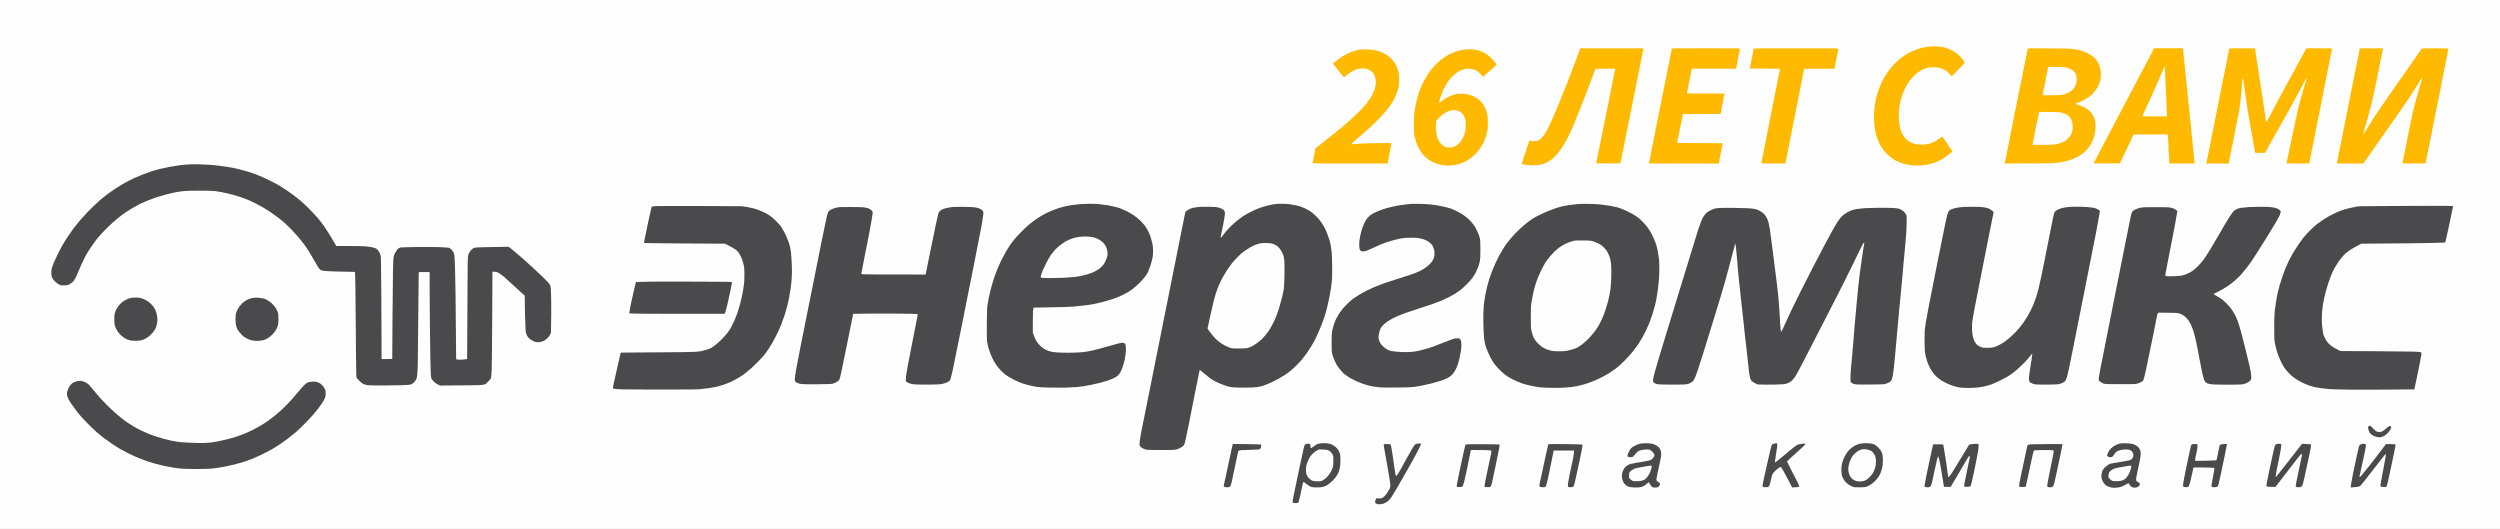 <svg version="1.2" xmlns="http://www.w3.org/2000/svg" viewBox="0 0 8333 1763" width="8333" height="1763">
	<rect x="0" y="0" width="8333" height="1763" fill="#808080" stroke="none"/>
	<title>energomixlogo</title>
	<style>
		.s0 { fill: #fffeff } 
		.s1 { fill: #ffba00 } 
		.s2 { fill: #4a4a4c } 
	</style>
	<g id="Background">
		<path id="Path 0" class="s0" d="m0 881.5v881.5h8333v-1763h-8333z"/>
		<path id="Path 1" class="s1" d="m6433 155c-5.2 0.5-14.2 1.8-20 3-5.8 1.2-15.2 3.7-21 5.6-5.8 1.9-15.7 6-22 9-6.3 3.1-15.3 8.1-20 11.1-4.7 3.1-12.3 8.6-17 12.3-4.7 3.7-13 11.4-18.6 17.1-5.5 5.7-13.2 14.7-17.1 19.9-3.9 5.2-9.7 13.6-12.8 18.5-3.1 4.9-8.3 14.4-11.5 21-3.2 6.6-7.4 16.3-9.3 21.5-2 5.2-4.7 13.6-6.2 18.5-1.4 4.9-3.7 13.9-5 20-1.3 6.1-3.1 16.6-3.9 23.5-0.8 6.9-1.8 18.4-2.1 25.5-0.4 7.1-0.2 19.1 0.4 26.5 0.6 7.4 1.8 17.6 2.6 22.5 0.9 4.9 2.9 13.8 4.5 19.8 1.7 5.9 4.7 14.6 6.8 19.4 2 4.9 5.6 12.2 8 16.3 2.3 4.1 6.3 10.2 8.7 13.5 2.5 3.3 8.2 9.8 12.8 14.3 4.5 4.6 12.5 11.2 17.7 14.7 5.2 3.5 12.9 7.9 17 9.8 4.1 1.9 10.9 4.6 15 6 4.1 1.3 11.1 3.2 15.5 4.1 4.4 0.9 12.1 2 17 2.6 4.9 0.5 13.1 1 18 1 4.9 0 13.3-0.5 18.5-1 5.2-0.6 13.1-1.7 17.5-2.6 4.4-0.9 12.7-3.2 18.5-5.1 5.8-1.9 15.4-6 21.5-9.1 6.1-3.1 14.4-8.1 18.5-11.1 4.1-2.9 11-8.2 15.3-11.7l7.7-6.4c-25-37.6-32.5-48.9-32.9-49.3-0.3-0.5-3.5 1.4-7.1 4-3.6 2.7-9.6 6.7-13.5 9-3.9 2.2-9.9 5.2-13.5 6.6-3.6 1.4-9 3.3-12 4.1-3 0.9-9.8 2-15 2.4-5.2 0.5-13.7 0.5-18.7 0-5.1-0.4-12.8-1.9-17-3.2-4.6-1.5-10.9-4.5-15.3-7.4-4.1-2.7-9.2-6.8-11.2-9.1-2.1-2.2-5.6-6.9-7.8-10.4-2.3-3.4-5.4-9.6-7-13.7-1.5-4.1-3.8-12-5-17.5-1.6-7.4-2.3-14.9-2.7-29-0.4-14.3-0.1-22.1 1.1-31.5 0.9-6.9 2.6-16.3 3.7-21 1.1-4.7 3.1-12.1 4.5-16.5 1.4-4.4 4.6-12.9 7.2-19 2.5-6.1 7.1-15.1 10.1-20 3-4.9 7.4-11.7 9.9-15 2.5-3.3 8-9.5 12.1-13.8 4.2-4.3 10.5-10 14.1-12.6 3.6-2.6 9-6.2 12-7.9 3-1.7 9.8-4.5 15-6.4 9.1-3.1 10.2-3.2 24.5-3.3 11.4 0 16.6 0.4 21.5 1.8 3.6 1 9.2 3 12.5 4.6 3.3 1.5 8.9 5 12.4 7.7 3.5 2.7 8.5 7.5 11 10.6l4.6 5.6c38-39.1 43.3-45.2 42.9-46.6-0.3-0.9-2.3-4.2-4.3-7.2-2.1-3-6.3-8.2-9.3-11.5-3-3.3-8.8-8.5-12.9-11.7-4.1-3.1-10.3-7.2-13.9-9.2-3.6-1.9-10.2-4.9-14.7-6.6-4.6-1.6-12.7-3.9-18-4.9-5.4-1.1-15-2.2-21.3-2.5-6.3-0.2-15.8-0.1-21 0.4zm-1168.5 13.7c-1.6 4.3-8.9 24-16.3 43.8-7.3 19.8-19.5 51.5-26.9 70.5-7.5 19-21 52.3-30 74-9 21.7-20.9 48.7-26.4 60-5.5 11.3-12.9 24.8-16.3 30-3.5 5.2-8.7 11.6-11.5 14.3-2.8 2.6-7.2 5.7-9.8 6.9-3.6 1.6-6.7 2.2-12.3 2.3-4.1 0-9.7-0.4-12.5-0.8l-5-0.9c-19.2 57.9-24.9 75.3-25.1 76-0.3 0.7 1.6 1.8 4.9 2.7 2.8 0.8 8.3 1.9 12.2 2.5 3.9 0.7 13.3 1.1 21 1.1 9.6 0 16.8-0.7 23-2 4.9-1 12.6-3.3 17-5.2 4.4-1.8 11.1-5.4 15-7.9 3.9-2.5 10.3-7.7 14.4-11.6 4-3.8 10.1-10.3 13.4-14.4 3.3-4.1 9.5-12.7 13.6-19 4.2-6.4 10.8-17.6 14.8-25 4-7.4 11.1-22.1 15.9-32.5 4.7-10.4 17.3-40.8 27.9-67.5 10.6-26.7 23.2-58.6 27.9-71 4.7-12.4 12.1-32.2 16.4-44l7.8-21.5 66.4-0.5c-0.8 5-15.1 76-32.3 161l-31.4 154.5c62.2 0.4 80.5 0.1 80.8-0.3 0.3-0.4 17.6-85.8 38.3-189.7 20.8-104 37.9-190 38.2-191.3l0.4-2.2h-210.8zm308.1-6.5c-0.3 0.7-17.4 86.1-38.1 189.8-20.7 103.6-37.8 189.5-38 190.7l-0.4 2.3h233c1.5-8.2 4.4-23.3 7.4-38.8 3.1-15.5 5.6-28.5 5.6-28.8 0-0.2-34.2-0.5-76-0.5-71.8 0-76 0-76-1.7 0-1 4.4-22.7 9.8-48.3l9.7-46.5 125.5-0.5c9.4-49.2 12.3-64.5 12.5-65.7l0.5-2.3c-96.9 0-125-0.3-125-0.7 0-0.4 3.3-18.1 7.4-39.3 4.2-21.1 7.8-39.5 8-40.7l0.6-2.3 147.5 0.1c9.8-50 12.8-65.3 13-66.3 0.4-1.7-5.5-1.8-113.1-1.8-89.9 0-113.6 0.3-113.9 1.3zm272.9 0c-0.2 0.7-3.3 15.9-6.7 33.7l-6.3 32.5c77.9 0.4 100.6 0.8 100.6 1 0 0.3-8.8 45-19.6 99.3-10.7 54.3-24.7 124.7-31 156.5-6.3 31.8-11.4 58.2-11.4 58.7 0 0.7 14 1 40 1 22 0 40-0.1 40-0.2 0.1-0.1 14.1-71.1 31.3-157.8l31.2-157.4 101-0.5c9.9-50.8 12.9-66.1 13.1-66.8 0.3-1-28.3-1.2-140.7-1.2-111.9 0-141.1 0.2-141.5 1.2zm913.2-0.1c-0.3 0.7-17.5 86.2-38.2 189.8-20.7 103.7-37.8 189.6-38 190.8l-0.4 2.2c117.5 0 155.7-0.4 162.5-1 6.6-0.5 17.6-1.9 24.5-3.1 6.8-1.1 17-3.3 22.5-4.9 5.5-1.5 14.5-4.7 20-7 5.5-2.3 13.5-6.2 17.8-8.8 4.4-2.6 11.5-7.6 15.9-11.2 4.5-3.5 11.2-10.3 15-15 4.4-5.3 8.9-12.5 12.3-19.5 3.1-6.2 6.5-15 7.9-20.5 1.3-5.2 2.9-14.4 3.6-20.5 0.7-6.2 0.9-14.6 0.5-19.5-0.3-4.6-1.3-11.2-2.2-14.5-0.8-3.3-3-8.9-4.8-12.5-1.8-3.5-5.1-8.6-7.2-11.1-2.1-2.6-6.8-7-10.3-9.9-3.6-2.9-9.9-6.9-14-8.9-4.2-2.1-10.2-4.7-13.5-5.9-3.3-1.1-8-2.5-10.3-3.1-2.3-0.6-4.1-1.5-4-2.1 0.1-0.7 4.5-2.7 9.8-4.6 5.2-1.9 13.5-5.6 18.5-8.2 4.9-2.5 12.3-7.1 16.5-10.2 4.1-3.1 10.8-9.2 15-13.6 4.1-4.4 9.6-11.6 12.2-16 2.6-4.3 6.1-11.7 7.7-16.4 1.6-4.6 3.5-12.5 4.1-17.5 0.7-5.4 0.9-12.3 0.5-17.5-0.4-4.6-1.6-11.8-2.7-16-1-4.1-3.2-10.2-4.7-13.5-1.6-3.3-5.1-8.8-7.7-12.4-2.7-3.5-7.9-8.8-11.4-11.6-3.6-2.9-9.9-7.1-14-9.3-4.2-2.2-10.7-5.2-14.5-6.7-3.9-1.4-11.3-3.7-16.5-5-5.3-1.3-14.7-3.1-21-4-9.6-1.4-23.4-1.8-81.2-2.2-57.8-0.4-69.8-0.2-70.2 0.9zm321.3 189.1c-55.1 104.6-100.6 191-101.1 192-0.8 1.7 1.6 1.7 43.3 1.5l44.1-0.3 45.3-96 114-0.5c1.1 12.8 2.1 33.7 3 54.5 0.9 20.9 1.8 39.1 2 40.3l0.5 2.2h84c-0.8-6.5-9.3-91.5-19.5-193-10.2-101.4-18.8-185.9-19.1-187.7l-0.4-3.3h-95.8zm350.6-189c-0.3 0.7-17.4 86.1-38.1 189.8-20.7 103.7-37.8 189.5-38 190.7l-0.5 2.3h74.5c25.2-124.4 33.4-165.9 34.5-172.5 1.1-6.6 3.2-21.5 4.5-33 1.4-11.6 3.5-33.6 4.7-49 1.1-15.4 2.5-28.5 3-29 0.4-0.6 1-0.8 1.2-0.5 0.3 0.3 3.2 21.2 6.6 46.5 4.3 32.4 10.1 68.7 19.6 122.5 7.5 42.1 13.7 77.3 14 78.2 0.4 1.6 1.9 1.8 16.7 1.5l16.2-0.2c70.6-124.3 101.4-180.2 114-204.5 12.7-24.2 23.6-44 24.3-44 0.7 0 1.1 0.6 0.9 1.2-0.3 0.7-2.7 8.5-5.5 17.3-2.8 8.8-7.8 25.7-11.2 37.5-3.3 11.8-8.5 31.4-11.5 43.5-2.9 12.1-12.8 57.8-21.9 101.5-9.1 43.7-16.8 80.3-17.1 81.2-0.4 1.7 1.8 1.8 37.5 1.8 20.9 0 38-0.1 38-0.3 0-0.1 17.1-85.7 38-190.2 20.9-104.5 38-190.8 38-191.8 0-1.6-2.7-1.7-42.7-1.7l-42.8-0.1c-79.7 146.2-109.3 201.4-117.2 217.1-8.3 16.7-14.9 28.6-15.7 28.7-0.9 0.2-1.6 0-1.6-0.5 0-0.4-1.1-9-2.5-19.2-1.4-10.2-9.5-64-18-119.5-8.5-55.6-15.7-102.2-16-103.8l-0.5-2.7c-75.6 0-85.1 0.3-85.4 1.2zm434.9 0c-0.2 0.7-17.3 86.1-38 189.8-20.7 103.7-37.8 189.5-38 190.7l-0.5 2.3 88.5 0.1c110.2-157 148.2-211.8 155.6-223.1 7.3-11.3 16.5-25.7 20.4-32 4-6.3 9.9-15.9 13.1-21.3 3.3-5.4 6.3-9.8 6.7-9.7 0.4 0 0.7 0.4 0.7 1 0 0.5-4 14.4-8.9 30.7-4.8 16.4-11.1 38.1-13.9 48.3-2.8 10.2-6.5 24.3-8.2 31.5-1.7 7.1-10.3 48.8-19 92.5-8.8 43.7-16 80.1-16 80.7 0 1 8.4 1.3 38.5 1.3 21.2 0 38.5-0.3 38.5-0.8 0-0.4 17.1-86 38-190.2 21-104.2 38-190.3 38-191.3-0.1-1.6-2.8-1.7-44.2-1.5l-44.1 0.3c-108.2 154.2-147 210.2-155.9 224-8.9 13.7-21.1 33.1-27.1 43-6 9.9-11 18.1-11 18.3-0.1 0.2-0.7 0.2-1.3 0-0.7-0.2 0.2-4.7 2.8-13.3 2.2-7.2 7.3-24.7 11.5-39 4.1-14.3 10.1-36.6 13.4-49.5 3.2-12.9 13.1-59.5 21.9-103.5 8.8-44 16-80.1 16-80.3 0-0.1-17.3-0.2-38.5-0.2-29.9 0-38.6 0.3-39 1.2zm-3330 2.9c-3.8 0.5-10.8 1.9-15.5 3-4.6 1.2-11.7 3.4-15.7 5-4 1.6-10.4 4.5-14.3 6.4-3.8 1.9-10 5.4-13.7 7.6-3.7 2.3-11.7 7.9-17.8 12.4-6 4.6-12 9.3-13.3 10.6l-2.3 2.4 36.6 45.3c10.1-8.2 16.9-13.1 21.5-16.1 4.7-3.1 11.1-6.7 14.3-8.1 3.2-1.4 8.6-3.3 12-4.1 3.4-0.8 9.6-1.5 13.7-1.5 4.2 0 10.1 0.7 13.3 1.5 3.2 0.8 7.7 2.5 10 3.7 2.3 1.2 6.3 4 8.7 6.3 2.5 2.4 5.8 6.7 7.3 9.6 1.5 3 3.4 8.5 4.2 12.4 0.8 3.8 1.5 9 1.5 11.5 0 2.5-0.4 7.4-1 11-0.5 3.6-2.2 10.1-3.6 14.5-1.4 4.4-4.3 11.4-6.4 15.5-2 4.1-6.4 11.5-9.8 16.5-3.3 4.9-8.9 12.6-12.5 17-3.5 4.4-12 13.8-18.8 20.9-6.8 7.1-18.7 18.6-26.4 25.6-7.7 6.9-20.3 18-28 24.5-7.7 6.5-27.3 22.5-43.5 35.4-16.3 13-34.5 27.4-40.5 32.1l-11 8.6c-7.3 37.1-9.4 48.5-9.4 49.1-0.1 1 25.6 1.3 124.9 1.3h125c0.8-3.5 3.7-18.6 7-35.8 3.3-17.1 6-31.5 6-32 0-0.4-21.9-0.4-48.7 0-31.1 0.4-54.6 1.2-64.8 2.2-8.8 0.9-17.4 1.6-19.2 1.6-3 0-1.2-1.7 21.5-21.3 13.6-11.6 29.9-25.9 36.2-31.7 6.4-5.7 17.1-15.9 23.9-22.5 6.8-6.6 16.9-17.1 22.5-23.4 5.6-6.2 12.8-14.8 16-19 3.3-4.2 8.8-11.9 12.2-17.1 3.5-5.2 8.8-14.7 11.8-21 3-6.3 6.6-14.9 8-19 1.4-4.1 3.3-11.3 4.3-16 1.4-6.3 1.8-12.9 1.8-25.5 0-14.6-0.3-18.3-2.3-26-1.3-5-4-12.6-6.1-17-2-4.4-5.3-10.5-7.4-13.5-2-3-6.5-8.4-9.9-11.9-3.5-3.5-9-8.2-12.3-10.6-3.3-2.4-9.3-6-13.5-8.1-4.1-2-10.6-4.8-14.5-6.1-3.8-1.3-11.7-3.2-17.5-4.4-5.9-1.1-16.4-2.1-24-2.4-7.4-0.2-16.6 0-20.5 0.6zm351.5-0.4c-1.9 0.2-7.7 1-13 1.9-5.2 0.9-14.2 3.2-20 5-5.7 1.9-15 5.7-20.5 8.3-5.5 2.7-13.8 7.5-18.5 10.6-4.6 3.2-11.8 8.6-16 12-4.1 3.4-11.3 10.2-16 15.1-4.6 4.9-11.7 13.2-15.6 18.4-3.9 5.2-9.7 13.8-12.9 19-3.2 5.2-8.8 15.8-12.6 23.5-3.7 7.7-8.7 19.6-11.2 26.5-2.4 6.9-6 18.8-8 26.5-2 7.7-4.5 19.2-5.6 25.5-1.1 6.3-2.6 16.2-3.3 22-0.7 6.1-1.3 21.4-1.3 36.5 0 23.3 0.3 27.2 2.4 37.5 1.3 6.3 3.7 15.5 5.3 20.5 1.6 4.9 5.3 13.5 8.1 19 2.9 5.5 7.1 12.5 9.3 15.5 2.3 3 6.1 7.7 8.6 10.5 2.5 2.7 7.9 7.6 11.9 10.7 4.1 3.1 10.8 7.5 14.9 9.7 4.2 2.2 11.6 5.3 16.5 7 5 1.6 14.2 3.7 20.5 4.6 8.2 1.3 14.8 1.6 23 1.2 6.4-0.3 15.1-1.3 19.5-2.2 4.4-0.9 11.4-2.8 15.5-4.2 4.2-1.4 11.6-4.6 16.5-7.1 5-2.6 13.3-7.9 18.5-11.8 5.3-3.9 12.8-10.7 16.8-15 4.1-4.3 10-11.7 13.2-16.4 3.2-4.7 8.1-13 10.9-18.5 2.7-5.5 6.4-14.3 8.1-19.5 1.7-5.2 4.1-14 5.3-19.5 1.7-8.1 2.1-13.5 2.1-28 0-14.5-0.4-19.8-2-27.5-1.2-5.2-3.5-13.1-5.2-17.5-1.7-4.4-5-10.9-7.3-14.5-2.3-3.6-6.7-9.1-9.8-12.4-3-3.2-8-7.5-11.1-9.6-3-2-7.7-4.9-10.5-6.2-2.7-1.4-8.6-3.7-13-5.1-4.4-1.4-12.2-3-17.5-3.7-5.6-0.8-13.3-1.1-19-0.7-5.2 0.3-12.8 1.6-17 2.7-4.1 1.2-12.4 4.5-18.5 7.5-6 2.9-14.1 7.5-18 10.3-3.8 2.8-8.7 6.6-10.9 8.4l-3.9 3.3c1.2-6.2 3.5-14.1 6-21.5 2.5-7.4 7.2-19.1 10.5-26 3.3-6.9 8.8-16.8 12.3-22 3.4-5.2 9.6-13.1 13.7-17.4 4-4.3 9.8-9.8 12.8-12.1 3.1-2.4 8.9-6.1 13-8.4 4.2-2.2 11.1-5 15.5-6.1 4.6-1.2 11.2-2 15.5-2 4.2 0 10.1 0.7 13.3 1.5 3.2 0.8 7.9 2.6 10.5 3.9 2.6 1.3 7.2 4.4 10.2 6.8 3.1 2.5 7.3 6.8 9.5 9.7 2.2 2.8 4.4 5.1 4.8 5.1 0.4 0 10.8-9.1 23.2-20.3l22.4-20.2c-6.5-9.3-12.4-16-17.4-21-4.9-5-12.6-11.5-17-14.3-4.4-2.9-11.1-6.6-15-8.2-3.8-1.6-9.7-3.6-13-4.4-3.3-0.9-9.6-2.1-14-2.6-4.4-0.6-11.1-0.9-15-0.8-3.8 0-8.5 0.3-10.5 0.5z"/>
		<path id="Path 2" fill-rule="evenodd" class="s2" d="m628.5 548c-8.3 0.4-22 1.8-30.5 2.9-8.5 1.2-22.9 3.5-32 5.2-9.1 1.6-23.7 4.7-32.5 6.9-8.8 2.1-22.3 6-30 8.6-7.7 2.5-20.5 7.2-28.5 10.4-8 3.2-19.2 7.9-25 10.5-5.8 2.6-14.3 6.6-19 9-4.7 2.3-14.1 7.5-21 11.5-6.9 4-18.4 11.1-25.5 15.8-7.1 4.6-19.8 13.5-28 19.7-8.3 6.2-17.9 13.8-21.5 17-3.6 3.2-13.2 12.1-21.4 19.9-8.2 7.7-20.4 20-27 27.1-6.7 7.2-16.5 18.2-22 24.5-5.4 6.3-13.9 16.9-18.9 23.5-4.9 6.6-14 19.6-20.2 29-6.2 9.4-14.6 23.1-18.8 30.5-4.2 7.4-11.6 21.8-16.5 32-4.9 10.2-10.5 22.5-12.5 27.5-2 5-4.3 11.7-5.2 15-0.8 3.3-1.6 9.6-1.6 14 0 4.4 0.3 9.4 0.7 11 0.4 1.6 1.7 5.1 3 7.8 1.3 2.6 5.4 7.7 9.1 11.3 4.3 4.1 9.2 7.8 13.3 9.8 6 2.9 7.2 3.1 16 2.9 6.6-0.1 11-0.7 14.5-2 2.7-1 7.1-3.3 9.7-5.1 2.7-1.8 6.5-5.6 8.7-8.5 2.1-2.8 5.2-7.9 6.8-11.2 1.7-3.3 5.6-12.1 8.6-19.5 3-7.4 7.9-18.7 10.7-25 2.9-6.3 8-16.9 11.3-23.5 3.4-6.6 11.8-20.5 18.9-31 7-10.5 15.2-22.1 18.3-26 3.1-3.9 9.6-11.5 14.5-17 4.8-5.5 16.4-17.4 25.7-26.5 9.2-9.1 23.8-22.2 32.4-29 8.6-6.9 20.7-15.9 27-20.1 6.3-4.2 17-10.9 23.9-14.9 6.9-4 17.2-9.6 23-12.5 5.8-2.9 17-7.8 25-11 8-3.2 21.7-8.1 30.5-11.1 8.8-2.9 23.2-7.1 32-9.4 8.8-2.2 21.4-5.2 28-6.5 6.6-1.4 18.5-3.2 26.5-4.2 11.5-1.3 23.2-1.7 56-1.7 27.5 0 44.9 0.5 51.5 1.3 5.5 0.7 15.9 2.4 23 3.7 7.1 1.4 20.2 4.3 29 6.6 8.8 2.2 23.2 6.4 32 9.3 8.8 2.9 21 7.4 27 10 6 2.6 17.2 7.8 24.8 11.6 7.5 3.8 18.8 9.9 25 13.6 6.1 3.6 16.4 10.1 22.7 14.3 6.3 4.3 17 11.8 23.8 16.9 6.7 5 17.5 13.7 24 19.4 6.4 5.7 17.7 16.6 25.1 24.3 7.3 7.6 17.5 18.9 22.6 24.9 5 6 13 16 17.6 22.2 4.6 6.1 12.3 17.4 17 25 4.8 7.6 12.6 21 17.4 29.8 4.8 8.8 10.8 18.9 13.2 22.5 2.4 3.6 5.9 7.5 7.6 8.7 2.2 1.5 5.9 2.5 11.7 3.2 4.7 0.6 22.9 1.6 40.5 2.1 17.6 0.5 38.5 1 46.5 1 8 0 15 0.4 15.7 0.8 0.9 0.5 1.3 10.8 1.7 38.7 0.3 20.9 0.8 68.6 1.1 106 0.3 37.4 0.8 99 1.1 137 0.7 65.8 0.8 69.1 2.6 71.5 1.1 1.4 5.1 5.8 9.1 9.9 5 5.1 9.1 8.3 13.2 10.2 3.4 1.6 9.3 3.2 13.8 3.8 4.5 0.7 26 1.1 51.5 1.1 24-0.1 53.2-0.5 64.7-1 11.5-0.5 23.3-1.3 26-1.9 3.6-0.7 6.4-2.3 10-5.4 2.7-2.4 6.4-6.6 8.2-9.3 2.1-3.3 3.5-7 4.2-11.4 0.5-3.6 1.2-10.5 1.5-15.5 0.3-5 0.8-15.5 1.1-23.5 0.2-8 0.9-75.5 1.5-150 0.6-74.5 1.3-141 1.5-147.8l0.5-12.2h36c0 72.5 0.4 132.7 1 180.5 0.5 47.8 1.2 97.3 1.5 110 0.3 12.7 0.8 30.9 1.1 40.5 0.3 9.6 0.9 19.1 1.4 21 0.5 1.9 2.5 5.5 4.4 8 1.9 2.5 5.4 6.1 7.8 8.1 2.4 2 7.2 5.1 10.8 6.8l6.5 3.2c88.3-0.4 120.5-0.9 128.5-1.3 8-0.4 16.5-1.3 19-2 3.6-0.9 6.2-2.9 13.1-9.7 7.3-7.3 8.8-9.3 9.8-13.6 0.7-2.7 1.6-15.3 2.1-28 0.5-12.7 1.2-89.6 1.6-171 0.3-81.4 0.7-149.4 0.8-151 0.1-3 0.1-3 5.6-2.7 3 0.2 7.1 0.7 9 1.2 1.9 0.5 6.2 2.7 9.5 4.8 3.3 2.1 9.4 6.7 13.5 10.1 4.1 3.5 21.6 19.2 38.7 35l31.3 28.6c0 15.5 0.5 39.6 1 63.5 0.6 23.9 1.5 47.8 2 53 0.7 6.9 1.8 11.1 3.9 15.5 1.9 3.9 4.8 7.7 8.2 10.8 3 2.6 8.3 6.3 11.9 8.1 3.9 2 8.9 3.6 12.5 4 3.6 0.5 8.6 0.3 12.5-0.4 3.6-0.6 9.2-2.6 12.5-4.3 3.3-1.8 8.5-5.7 11.5-8.7 3.1-3 6.9-8.2 8.5-11.5l3-6c1-54.2 1.1-85.3 0.8-104-0.2-18.7-0.8-38.3-1.4-43.5-0.7-7.3-1.5-10.5-3.5-14-1.5-2.5-9.5-11.2-17.8-19.5-8.4-8.2-24.8-23.8-36.6-34.6-11.8-10.7-29.8-26.9-40-35.9-10.2-9-23.9-20.6-30.5-25.9l-12-9.5c-79 1.1-104.7 1.9-108 2.3-3.3 0.5-7.2 1.4-8.8 2-1.5 0.6-4.6 3-7 5.4-2.4 2.3-5.6 6.5-7.2 9.2-1.6 2.8-3.6 7.7-4.4 11-1.2 5-1.5 33.4-2.1 166.5-0.4 88.3-0.8 164.4-0.9 169.3l-0.1 8.7c-11.6 1.5-17.6 2-20.8 2-3.1 0-8-0.3-10.7-0.6l-5-0.6c-1.2-127.3-1.8-185.2-2-210.8-0.3-25.6-1-64.5-1.6-86.5-0.6-22-1.4-43.3-2-47.2-0.5-4-2-9.4-3.3-12-1.3-2.7-4.4-6.9-7-9.5-2.7-2.9-6.1-5.2-8.4-5.9-2-0.6-16.1-1.5-31.2-2.1-15.1-0.5-49.5-0.7-76.5-0.4-27.7 0.3-50.8 1-53.3 1.6-2.3 0.5-5.4 1.8-6.8 2.8-1.5 0.9-4.2 3.8-6 6.5-1.9 2.6-4.6 7.1-6.1 10-1.4 2.8-3.3 7.7-4 10.7-1 3.9-1.7 17.3-2.4 46-0.5 22.3-1.3 97.9-1.7 168l-0.7 127.5-35.5 0.5c-0.1-77.9-0.6-154-1-219.5-0.6-84.8-1.2-120.6-2-124.5-0.7-3-2.2-7.5-3.5-10-1.3-2.5-3.7-6.4-5.4-8.7-1.8-2.5-4.9-5.1-7.4-6.3-2.3-1-8.2-2.8-13.2-3.9-5-1.1-15.3-2.5-23-3-7.7-0.6-32.3-1.1-54.8-1.1h-40.7c-11-19-18.5-31.5-23.7-40-5.2-8.5-13-20.4-17.2-26.4-4.2-6-13.3-17.7-20.2-26-7-8.3-21.2-23.5-31.5-33.7-10.4-10.2-23.2-22.1-28.4-26.4-5.2-4.3-15.6-12.4-23-18-7.4-5.5-18.7-13.5-25-17.6-6.3-4.2-16.9-10.8-23.5-14.7-6.6-3.9-21.2-11.6-32.5-17-11.3-5.5-28.4-13.2-38-17-9.6-3.8-26.3-9.5-37-12.6-10.7-3-25.4-6.9-32.5-8.5-7.1-1.7-20-4.2-28.5-5.5-8.5-1.4-22.9-3.5-32-4.5-9.1-1.1-24.1-2.5-33.5-3-9.4-0.6-24.6-1.2-34-1.4-9.4-0.3-23.8-0.1-32 0.3zm2975 132.1c-6.6 0.5-18.8 1.8-27 2.9-8.3 1.1-19.7 3.2-25.5 4.6-5.8 1.3-14.3 3.6-19 5-4.7 1.4-14.1 4.8-21 7.5-6.9 2.6-18.6 7.9-26 11.6-7.4 3.8-19.3 10.7-26.5 15.5-7.2 4.7-17.9 12.6-24 17.4-6.1 4.9-18 15.8-26.6 24.4-8.5 8.5-20 20.7-25.3 27-5.4 6.3-12.7 15.8-16.1 21-3.5 5.2-10.2 16.3-15 24.5-4.7 8.3-11.1 20.2-14.2 26.5-3 6.3-8.5 18.5-12 27-3.6 8.5-9.1 23.4-12.3 33-3.2 9.6-7.9 25.6-10.4 35.5-2.5 9.9-5.5 22.5-6.6 28-1.2 5.5-3 16.1-4.2 23.5-1.8 11.9-2.1 19.2-2.5 62.5-0.3 34.1-0.1 52 0.7 59 0.7 5.5 2.7 15.4 4.5 22 1.8 6.6 5.4 17.2 8 23.5 2.5 6.3 6.2 14.4 8.1 18 2 3.6 6.6 11 10.2 16.5 4.1 6.3 10.4 13.7 16.7 20 5.5 5.5 13.9 12.6 18.5 15.7 4.7 3.1 15 9 23 13.2 8 4.1 19.9 9.3 26.5 11.6 6.6 2.3 18.3 5.7 26 7.6 7.7 1.9 18.9 4.1 25 5 7.7 1.2 21.6 1.9 46 2.3 19.2 0.3 44 0.3 55-0.1 11-0.4 25.6-1.2 32.5-1.8 6.9-0.6 17.7-2 24-3 6.3-1.1 18.2-3.3 26.5-5 8.2-1.7 20.8-4.6 28-6.5 7.2-1.8 17.9-5 24-7 6.1-1.9 15.3-5.7 20.5-8.3 5.7-2.8 11.3-6.5 14-9.2 2.5-2.5 6.4-8.1 8.7-12.5 2.2-4.4 5.7-13 7.6-19 1.9-6 4.4-15.3 5.5-20.5 1.1-5.2 2.6-14.2 3.3-20 0.6-5.8 1-14.8 0.7-20-0.3-6.6-0.9-10.3-2.1-12.2-1.1-1.8-3.1-3.2-5.5-3.8-2.4-0.6-5.8-0.6-9.7 0-3.3 0.5-16.8 4.2-30 8-13.2 3.9-34.3 9.8-47 13-12.7 3.2-28.6 6.8-35.5 7.9-8 1.4-21 2.6-36 3.2-12.9 0.6-33.2 0.8-45 0.4-11.8-0.3-26-1.3-31.5-2.1-5.7-0.8-13.2-2.8-17.5-4.5-4.1-1.7-9.8-4.4-12.5-6.2-2.8-1.7-6.7-4.5-8.9-6.2-2.1-1.6-6.5-6.2-9.8-10-3.2-3.8-7.4-9.9-9.3-13.5-1.8-3.6-4.9-10.8-6.7-16l-3.3-9.5c0.1-56.2 0.6-71.4 1.4-75.5 0.6-3.6 1.2-6.6 1.4-6.6 0.1-0.1 18.9-0.5 41.7-0.8 22.8-0.3 49.4-0.9 59-1.2 9.6-0.3 23.8-0.9 31.5-1.5 7.7-0.5 23.4-2.1 35-3.5 11.6-1.3 26.6-3.6 33.5-5 6.9-1.4 19.7-4.3 28.5-6.5 8.8-2.3 24.1-6.8 34-10 12.6-4.2 23.4-8.6 36-14.9 12.9-6.4 21.1-11.2 29-17.2 6.1-4.5 16.9-14.1 24.1-21.2 7.2-7.2 16-16.9 19.4-21.6 3.4-4.7 7.6-11.2 9.3-14.5 1.6-3.3 5.1-12.5 7.8-20.5 2.6-8 5.8-19.2 7-25 1.8-8.2 2.3-13.6 2.3-25 0.1-11.3-0.4-16.9-2.2-25.5-1.3-6-3.9-15.7-5.8-21.5-2-5.8-5.9-15-8.7-20.5-2.8-5.5-7.7-13.4-10.8-17.5-3.1-4.1-10.3-12-16-17.5-6.2-6-14.8-13-21.4-17.3-6.1-4-16.8-10.2-24-13.7-7.2-3.5-16.2-7.6-20-9-3.8-1.5-12.2-3.9-18.5-5.5-6.3-1.6-16.9-3.8-23.5-4.9-6.6-1.1-19.2-2.7-28-3.6-8.8-0.8-23.4-1.4-32.5-1.4-9.1 0.1-21.9 0.6-28.5 1zm639 1.3c-6.6 1.3-15.8 3.4-20.5 4.6-4.7 1.2-12.6 3.5-17.5 5.2-4.9 1.6-12.8 4.6-17.5 6.5-4.7 1.9-14.6 6.6-22 10.5-7.4 3.9-17.3 9.7-22 12.8-4.7 3.1-13.2 9.4-19 14-5.8 4.6-16.4 14.2-23.6 21.4-8.1 8.1-16.5 17.7-21.9 25.1-5.5 7.7-9 11.6-9.6 11-0.6-0.6-0.1-4.4 1.1-10 1.2-5 3.4-15.5 5.1-23.5 1.6-8 4.1-20.9 5.4-28.7 1.4-7.9 2.5-16.7 2.5-19.5q0-5.3-2-8.5c-1.2-1.9-4.1-4.4-7-5.8-2.8-1.4-8.3-3.4-12.3-4.6-6.1-1.8-10.8-2.2-30.7-2.6-14.1-0.3-28.5-0.1-36 0.6-6.9 0.7-15.2 1.9-18.5 2.7-3.3 0.9-8.7 2.9-12 4.5-3.3 1.7-7.7 4.4-9.8 6.2l-3.7 3.2c-93 465-125.2 625.7-131.6 657-6.4 31.3-13.2 64.9-15 74.5-1.9 9.6-4.1 22.9-5 29.5-0.9 6.6-1.3 13.5-1 15.3 0.3 1.7 1.8 4.6 3.3 6.3 1.6 1.7 5.5 4.4 8.8 6 3.3 1.6 8.5 3.4 11.5 3.9 3.3 0.6 22.8 1 48 1 31.8 0 44.1-0.4 49-1.4 3.6-0.7 9.8-3 13.7-5 4-2 8.9-5.1 10.9-6.8 2.4-2.2 4-4.9 5-8.3 0.7-2.7 2.7-11.1 4.4-18.5 1.7-7.4 6-27.9 9.5-45.5 3.5-17.6 11-55.2 16.5-83.5 5.6-28.3 12.2-61.2 14.6-73 2.5-11.8 4.7-22.3 4.9-23.2 0.4-1.4 0.9-1.6 2.2-0.9 1 0.6 7 5.5 13.3 11.1 6.3 5.5 14.9 12.5 19 15.5 4.1 2.9 11.8 7.6 17 10.3 5.2 2.8 14.7 7.1 21 9.6 6.3 2.5 15.3 5.7 20 7.1 4.7 1.4 12.6 3 17.5 3.5 4.9 0.5 22.4 1 38.7 1 20.5 0 33.3-0.5 41-1.5 6.2-0.8 14.4-2.4 18.3-3.6 3.9-1.2 10.4-3.5 14.5-5.1 4.1-1.6 12.2-5.1 18-7.8 5.8-2.6 15.2-7.4 21-10.5 5.8-3.1 15.7-9.1 22-13.2 6.3-4.2 14.6-10.2 18.5-13.3 3.9-3.2 12.2-10.7 18.5-16.7 6.3-6 15.3-15.6 20-21.2 4.7-5.7 12.1-15.3 16.5-21.4 4.4-6.2 11.2-16.6 15.1-23.2 3.9-6.6 8.7-14.9 10.6-18.5 1.9-3.6 6.2-12.3 9.5-19.5 3.3-7.2 9-20.4 12.6-29.5 3.6-9.1 8.6-22.6 11.1-30 2.5-7.4 6.6-21.6 9-31.5 2.5-9.9 6-26.1 8-36 1.9-9.9 4.4-24.3 5.5-32 1.2-7.7 2.5-19.2 3-25.5 0.5-6.3 0.7-26.4 0.5-44.5-0.1-18.1-0.8-38.4-1.4-45-0.6-6.6-2-17.2-3.1-23.5-1.1-6.3-3.9-17.1-6.1-24-2.2-6.9-6-17-8.3-22.5-2.3-5.5-6.1-13.4-8.5-17.5-2.4-4.1-6.9-11.3-10.1-16-3.2-4.8-10.3-12.9-16.1-18.5-5.7-5.5-13.4-12.3-17.3-15-3.9-2.7-11.9-7.3-18-10.1-6.1-2.9-13.9-6.2-17.5-7.3-3.6-1.2-10.8-3-16-4.1-5.2-1.1-14.2-2.6-20-3.4-5.8-0.7-17.9-1.4-27-1.4-13.4-0.1-18.7 0.3-28.5 2.2zm442.5 0.1c-10.2 1.3-21.4 2.9-25 3.5-3.6 0.7-11.4 2.3-17.5 3.6-6.1 1.4-15.9 3.9-22 5.6-6.1 1.7-17.1 5.5-24.5 8.5-7.4 3-16.2 6.9-19.5 8.8-3.3 1.9-8.1 5.1-10.6 7.2-2.5 2.1-6.5 6.1-8.8 8.8-2.2 2.8-6.3 9.5-9 15-2.8 5.5-6.6 15.4-8.6 22-2 6.6-4.8 17.6-6.2 24.5-1.9 9.4-2.6 15.6-2.7 25 0 7.3 0.5 14.1 1.2 16.3 0.7 2 2.4 4.6 3.9 5.7 2 1.5 4.3 2.1 8 2 3.3 0 8.2-1.1 13-2.9 4.3-1.6 13.7-5.7 20.8-9.1 7.1-3.4 18.2-8.4 24.5-11 6.3-2.7 16.3-6.4 22.2-8.4 6-2 16.1-4.9 22.5-6.6 6.5-1.6 16.5-3.9 22.3-5.1 8.1-1.6 14.9-2.2 30-2.5 10.7-0.1 22.6 0.1 26.5 0.7 3.9 0.5 10.4 1.9 14.5 3 4.1 1.1 10.9 3.6 15 5.6 5.1 2.5 9.4 5.6 13.6 9.7 5 5 6.7 7.6 9.4 14.6 3 7.5 3.4 9.6 3.4 18 0 7.1-0.6 11.2-2.2 16-1.3 4-4.3 9.2-7.5 13.5-2.9 3.9-8.9 9.9-13.4 13.5-4.4 3.6-11.8 8.8-16.4 11.5-4.6 2.8-15.4 7.8-23.9 11.2-8.5 3.4-33.7 11.9-56 18.8-22.3 7-48.1 15.5-57.5 19-9.4 3.5-21.1 8.1-26 10.3-4.9 2.2-15.3 7.1-23 11-7.7 3.8-18.7 9.9-24.5 13.4-5.8 3.4-14.4 9-19 12.3-4.6 3.3-13.8 11.2-20.3 17.5-6.6 6.3-14.8 15.1-18.2 19.5-3.5 4.4-8.5 11.6-11.3 16-2.7 4.4-6.8 11.7-9.1 16.3-2.2 4.5-5.7 13.5-7.7 20-1.9 6.4-4.3 15.7-5.2 20.7-1.3 7.1-1.7 15.2-1.7 38.5 0 28.9 0.1 29.7 2.7 39 1.4 5.2 4.4 13.5 6.5 18.5 2.2 5 5.8 12.2 8 16 2.3 3.8 7.7 11.3 12.1 16.5 4.3 5.2 9.9 11.1 12.3 13.1 2.4 2 8.7 6.4 13.9 9.8 5.2 3.5 14.9 8.9 21.5 12 6.6 3.2 16.5 7.4 22 9.4 5.5 2 13.8 4.7 18.5 6.1 4.7 1.4 13 3.4 18.5 4.5 5.5 1.1 15.9 2.5 23 3.2 8.6 0.7 28.7 0.9 59 0.6 34.8-0.4 48.8-0.9 57.5-2.1 6.3-0.9 18.5-3 27-4.7 8.5-1.7 22.7-4.9 31.5-7.1 8.8-2.2 22-6 29.2-8.4 7.3-2.4 16.7-6.1 20.9-8.1 4.2-2.1 10.2-6 13.3-8.6 3.1-2.7 7.2-6.9 9.1-9.5 1.9-2.6 5.2-7.9 7.2-11.7 2-3.9 5.2-11.7 7.1-17.5 1.9-5.8 4.7-15.9 6.1-22.5 1.5-6.6 3.4-16.6 4.2-22.2 0.8-5.7 1.4-14.2 1.5-19 0-4.9-0.4-10.8-1-13.3-0.6-2.5-2.3-5.6-3.7-7-2.3-2.2-3.4-2.5-9.7-2.4-5.3 0-9.5 0.8-16.2 3.2-4.9 1.7-18.4 6.9-30 11.5-11.6 4.7-26.7 10.6-33.8 13.1-7 2.5-18.2 6.2-25 8-6.7 1.9-17.6 4.7-24.2 6.1-6.6 1.4-17.4 3-24 3.5-6.6 0.5-18.8 0.7-27 0.5-8.3-0.2-19.3-0.9-24.5-1.5-5.2-0.6-12-1.6-15-2.1-3-0.6-8.4-2.6-12-4.5-3.6-1.8-9.2-5.7-12.5-8.7-3.3-2.9-7.6-7.6-9.7-10.3-2-2.7-4.6-7.7-5.7-11.1-1.2-3.5-2.1-8.9-2.1-12 0-3.2 1.1-10.3 2.5-15.8 1.4-5.5 3.8-12 5.2-14.5 1.5-2.5 5.4-7.2 8.8-10.5 3.3-3.3 9.8-8.6 14.5-11.7 4.7-3.1 13.4-8.1 19.5-11.2 6.1-3 18.4-8.4 27.5-11.9 9.1-3.6 32.9-11.8 53-18.2 20.1-6.4 43.2-14.1 51.5-17 8.2-3 20.6-7.7 27.5-10.6 6.9-2.9 17.9-8 24.5-11.4 6.6-3.4 15.8-8.5 20.5-11.4 4.7-2.9 12.6-8.4 17.5-12.1 4.9-3.7 14.8-12.5 21.8-19.6 7-7.1 15.7-16.9 19.2-21.9 3.6-5 8.7-13.5 11.4-19 2.7-5.5 6.3-14 8.1-19 1.7-5 3.9-13 4.8-18 1.3-7.2 1.7-15 1.7-38.5-0.1-24.4-0.4-30.8-1.8-37-0.9-4.1-4-12.7-6.7-19-2.8-6.3-6.8-14.4-8.9-18-2.2-3.6-7.3-10.5-11.4-15.5-4.2-5-10.9-11.8-14.9-15.1-4-3.4-11.1-8.6-15.8-11.6-4.7-3.1-13.4-8-19.5-11.1-6.1-3-14.4-6.7-18.5-8.2-4.1-1.4-13.8-4.2-21.5-6-7.7-1.8-18.3-4.1-23.5-4.9-5.2-0.9-15.8-2.3-23.5-3.2-7.7-0.8-25.5-1.7-39.5-1.9-22.3-0.3-27.8 0-44 2zm579-1.5c-7.4 0.5-19.4 1.6-26.5 2.5-7.1 0.9-18.4 2.7-25 4-6.6 1.3-18.5 4.6-26.5 7.3-8 2.7-19.4 6.9-25.5 9.4-6.1 2.5-17.1 7.4-24.5 11-7.4 3.5-17.8 8.9-23 12-5.2 3-14.2 9.2-20 13.7-5.8 4.5-16.5 13.7-23.9 20.4-7.4 6.7-18.6 17.8-24.9 24.7-6.3 6.9-15.3 17.7-20.1 24-4.8 6.3-11.9 16.9-15.8 23.5-3.9 6.6-9.3 16-12 21-2.6 5-7.2 14.2-10.2 20.5-2.9 6.3-8.4 19.1-12.2 28.5-3.7 9.4-8.4 22.4-10.4 29-2 6.6-5.1 18.1-7 25.5-1.9 7.4-4.3 18.7-5.5 25-1.2 6.3-3 17.8-4.1 25.5-1.3 9.1-2.2 22.9-2.6 39.5-0.3 14.6-0.1 36.1 0.6 50.5 0.6 13.8 1.3 25.9 1.5 27 0.2 1.1 0.7 4.7 1 8 0.4 3.3 1.6 9.6 2.6 14 1 4.4 3.7 12.7 6 18.5 2.3 5.8 7.1 16.6 10.8 24 3.7 7.4 9.1 16.9 12.1 21 3 4.1 8.4 10.8 12 14.8 3.6 4 10.9 11.1 16.1 15.9 5.2 4.7 12.9 10.8 17 13.6 4.1 2.8 14.2 8.3 22.5 12.3 8.2 4 21.1 9.3 28.5 11.8 7.4 2.5 20.2 5.8 28.5 7.5 8.2 1.7 19.7 3.8 25.5 4.7 7.4 1.2 19.5 1.8 41 2.1 18.6 0.3 36.8 0.1 46.5-0.7 8.8-0.6 20.7-1.8 26.5-2.6 5.8-0.8 16.1-2.8 23-4.5 6.9-1.6 18.4-5 25.5-7.4 7.1-2.4 17.9-6.5 24-9 6.1-2.5 17.7-8.1 26-12.4 8.2-4.3 19.1-10.4 24-13.6 4.9-3.2 14.2-9.6 20.5-14.2 7.5-5.6 17.6-14.6 29-26.2 10.2-10.2 22.4-23.7 29-32.1 6.2-8 14.1-18.8 17.6-24 3.4-5.2 9.2-14.9 12.9-21.5 3.7-6.6 9.1-17 12-23 2.9-6 7.8-17.1 10.8-24.5 3-7.4 7.5-19.8 10-27.5 2.5-7.7 6.4-21.2 8.7-30 2.3-8.8 5.2-22.5 6.5-30.5 1.4-8 3.1-20.4 4-27.5 0.8-7.1 2.2-20.2 3-29 0.8-8.8 1.5-25.7 1.5-37.5 0-13.3-0.6-26.2-1.5-34-0.9-6.9-2.7-18.4-4.1-25.5-1.4-7.1-3.9-17-5.6-22-1.7-5-5-13.5-7.4-19-2.4-5.5-6.3-13.5-8.7-17.7-2.3-4.3-7.1-11.9-10.7-17-3.6-5-10.8-13.6-16-19.1-5.2-5.5-13.3-12.8-18-16.3-4.7-3.5-13.4-9.1-19.5-12.4-6.1-3.2-17.1-8.7-24.5-12.1-7.4-3.4-18.4-7.4-24.5-9-6.1-1.6-17.8-4-26-5.4-8.3-1.3-21.5-3.1-29.5-4-8-0.8-24.2-1.7-36-1.9-11.8-0.3-27.6-0.1-35 0.4zm-3077.5 7c-6.6 0.4-12.6 1-13.3 1.3-0.6 0.4-2.4 5.8-3.8 12-1.4 6.1-5.2 23.1-8.4 37.7-3.2 14.6-7.7 36-9.9 47.5-2.3 11.5-4.3 21.9-4.6 23-0.4 2 0.3 2 104.3 2.8 57.6 0.4 118.4 0.7 135.2 0.8h30.5c22.5 11.7 31.7 17.1 35 19.6 3.3 2.4 7.5 6.3 9.4 8.6 1.8 2.3 5.5 8.7 8.1 14.2 2.7 5.5 6 13.8 7.3 18.5 1.4 4.7 3.1 12.1 3.8 16.5 0.7 4.5 1.2 16.1 1.2 26.5 0 10.2-0.6 23.2-1.2 29-0.7 5.8-2.3 17-3.7 25-1.3 8-4.6 23.5-7.4 34.5-2.7 11-7.4 27.4-10.5 36.5-3.1 9.1-8.2 22.1-11.3 29-3.2 6.9-8 16.5-10.7 21.5-2.7 5-7.6 12.6-11 17-3.3 4.3-10.8 12.9-16.6 19-5.8 6-15.2 14.8-20.8 19.5-5.7 4.7-12.8 9.9-15.9 11.7-3.2 1.8-10 4.6-15.2 6.4-5.2 1.7-13.3 4-18 5-4.9 1.1-16 2.3-26.5 2.8-9.9 0.6-68.6 1.3-130.5 1.6-61.9 0.3-112.6 0.7-112.7 0.8-0.2 0.1-1 2.7-1.8 5.7-0.8 3-6.2 26.7-11.9 52.5-5.8 25.8-11 49.7-11.7 53-0.7 3.3-1 6.7-0.7 7.5 0.3 0.9 2.5 1.8 5.4 2.2 2.7 0.4 11.9 1.1 20.4 1.5 8.5 0.4 67.9 0.7 132 0.7 87 0.1 120.4-0.2 132-1.2 8.5-0.7 21.6-2.2 29-3.3 7.4-1.1 18.7-3.2 25-4.6 6.3-1.4 17.6-4.5 25-7 7.4-2.5 19.1-7.2 26-10.4 6.9-3.3 18.1-9.4 25-13.5 6.9-4.1 17-11.1 22.5-15.5 5.5-4.4 14.3-11.7 19.5-16.3 5.2-4.6 15.1-14.2 21.9-21.2 6.9-7.1 15.9-16.9 20-21.9 4.1-5 10.7-14 14.6-20 4-6 9.8-15.5 13-21 3.2-5.5 9.7-17.9 14.5-27.5 4.8-9.6 11.7-24.9 15.3-34 3.6-9.1 8.5-22.8 11-30.5 2.5-7.7 6.4-21.2 8.6-30 2.2-8.8 5.1-21.9 6.5-29 1.4-7.1 3.6-20.9 5-30.5 1.4-9.6 3.1-26.3 3.7-37 0.9-14.4 0.9-26 0-44.5-0.6-13.7-1.8-30.6-2.6-37.5-0.9-6.9-2.6-16.8-3.9-22-1.3-5.2-4.5-14.9-7.1-21.5-2.6-6.6-7.1-16.7-10.1-22.5-2.9-5.8-7.7-14.1-10.5-18.5-3.2-4.9-10-12.8-17.8-20.6-8.1-8-16-14.8-22.1-18.8-5.2-3.5-12.9-7.9-17-9.8-4.1-2-11.8-5.3-17-7.4-5.2-2.2-14.7-5.2-21-6.8-6.3-1.6-16-3.6-21.5-4.5-5.5-0.9-12.7-1.9-16-2.2-3.3-0.3-66.3-0.7-140-0.8-73.7-0.2-139.4 0-146 0.4zm5798.3-0.5c-0.2 0.3-27.6 0.5-60.9 0.5-55.8 0.1-61.2 0.3-71.4 2.1-6.1 1.1-17.1 3.5-24.5 5.4-7.4 1.8-18.2 5-24 7-5.8 2-18.1 7.4-27.5 12-10.2 5-23.2 12.4-32.5 18.6-8.5 5.7-18.9 13.1-23 16.3-4.1 3.3-13.6 12-21.1 19.5-7.4 7.5-17.5 18.6-22.3 24.6-4.9 6-13 17.3-18.1 25-5.1 7.7-12.5 19.4-16.5 26-3.9 6.6-10.2 18.3-14 26-3.7 7.7-8.6 18.5-10.8 24-2.2 5.5-6.5 17-9.5 25.5-3 8.5-7.5 22.5-10 31-2.5 8.5-5.5 19.8-6.6 25-1.2 5.2-3.4 17.4-5.1 27-1.6 9.6-3.7 24.5-4.7 33-1.4 12.5-1.8 23.5-1.8 56.5 0 38.3 0.2 41.8 2.2 52.5 1.3 6.3 3.6 16.2 5.2 22 1.6 5.8 4.2 13.9 5.6 18 1.5 4.1 5.6 13.3 9 20.5 3.5 7.2 8.6 16.3 11.2 20.3 2.6 3.9 7.7 10.5 11.3 14.5 3.6 4 9.2 9.6 12.5 12.5 3.3 2.9 10.1 8 15 11.3 4.9 3.3 14.4 8.7 21 11.9 6.6 3.2 16.5 7.5 22 9.5 5.5 2 13.8 4.5 18.5 5.6 4.7 1 14.8 2.7 22.5 3.8 7.7 1.1 20.5 2.5 28.5 3.1 8 0.6 39.9 1.4 71 1.7 31.1 0.3 91.4 0.2 134-0.2l77.5-0.7c2.8-11.9 7.9-36.2 13.1-61.8 5.2-25.6 9.8-49.7 10.2-53.6 0.7-6.9 0.6-7.1-1.8-8.4-1.7-0.8-10.3-1.5-25.5-2.1-12.6-0.4-72.5-1-133-1.3l-110-0.6c-13.9-7.1-21.8-11.7-26.5-14.8-4.6-3.2-10.7-8.3-13.5-11.5-2.7-3.1-6.6-8.5-8.5-12-2-3.4-4.5-8.4-5.7-11.2-1.2-2.7-2.9-9-3.7-14-0.9-5-2.1-15.1-2.7-22.5-0.7-8-0.9-20.8-0.6-31.5 0.4-9.9 1.5-23.8 2.6-31 1.1-7.1 3.1-18.6 4.5-25.5 1.5-6.9 4-17.5 5.6-23.5 1.6-6 5.4-18.9 8.6-28.5 3.1-9.6 8.3-23.7 11.5-31.2 3.3-7.6 8-17.3 10.6-21.5 2.5-4.3 7.2-11.6 10.3-16.3 3.1-4.7 9-12.5 13.2-17.5 4.1-5 9.6-11 12.4-13.4 2.7-2.4 9.2-7.2 14.4-10.7 5.2-3.4 15.8-9.6 23.5-13.7l14-7.5c141.8-1 204.6-1.7 231-2.3 26.4-0.5 48.2-1.2 48.5-1.5 0.3-0.4 1.5-4.5 2.7-9.3 1.1-4.7 4.7-20.3 7.8-34.6 3.1-14.3 7.9-37 10.6-50.5 2.7-13.5 5.2-25.3 5.4-26.2 0.5-1.7-4.6-1.8-95.3-1.8-52.7 0-96.1 0.2-96.4 0.5zm-4811.3 3.6c-4.4 0.5-11.8 1.8-16.5 2.9-4.7 1-11 2.7-14 3.9-3.1 1.1-7.4 3.8-9.7 6-3.1 2.9-4.7 5.6-5.8 9.4-0.9 2.8-4.7 19.8-8.5 37.7-3.8 17.9-12.6 60.6-19.5 95-6.9 34.4-13 64.2-13.5 66.3l-1 3.7c-158.5 0-206.6-0.3-209.3-0.8-3.6-0.5-4.7-1.1-4.7-2.4 0-1 5.4-28.9 12-62 6.5-33.2 13.5-68.6 15.5-78.8 1.9-10.2 5.2-28.5 7.3-40.7 3.6-21.7 3.7-22.2 2-25.7-1.1-2.1-3.7-4.8-6.5-6.6-2.7-1.7-6.8-3.7-9.3-4.5-2.5-0.8-8.3-1.9-13-2.5-4.7-0.5-25.2-1-45.5-1-36.4 0-37.2 0-47 2.5-5.5 1.4-12.5 3.9-15.5 5.6-3 1.6-6.4 3.8-7.6 4.7-1.1 0.9-2.5 2.6-3.1 3.7-0.6 1.1-2.5 7.4-4.2 14-1.6 6.6-9.5 44.4-17.5 84-7.9 39.6-19 94.7-24.5 122.5-5.5 27.8-15.6 78.2-22.5 112-6.8 33.8-17.7 88-24.1 120.5-6.4 32.5-13 66.7-14.5 76-1.6 9.3-3.2 20.6-3.6 25-0.4 4.9-0.3 8.8 0.3 10 0.6 1.1 3.7 3.5 6.9 5.2 4.7 2.6 7.9 3.5 15.4 4.4 6.1 0.7 25.5 0.9 54 0.7 38.6-0.4 45.3-0.7 50.5-2.2 3.3-0.9 8.2-2.9 10.9-4.4 2.7-1.5 6.1-3.8 7.6-5.2 1.6-1.4 3.4-4.8 4.3-8 0.8-3 3.4-13.8 5.7-24 2.3-10.2 11.3-54 20-97.5 8.7-43.5 16.6-82.3 17.4-86.3l1.6-7.2c36-0.9 83.4-1 128.5-0.8 48.4 0.3 83 0.8 84.3 1.4 2.1 0.8 2.3 1.3 1.7 4.9-0.4 2.2-7.2 36.8-15.1 77-8 40.2-16 81.8-18 92.5-1.9 10.7-4.1 23.9-4.9 29.3-0.8 5.3-1.5 12.1-1.5 14.9 0 4.2 0.4 5.8 2.2 7.5 1.3 1.3 5.5 3.4 9.3 4.7 3.8 1.4 9.9 3 13.5 3.5 3.7 0.6 22.3 1.1 43 1.1 20.4 0 40.5-0.5 45.5-1.1 4.9-0.6 12.4-2.2 16.5-3.4 4.1-1.3 9.8-3.9 12.5-5.7 4.2-2.8 5.3-4.1 6.8-8.8 1-3 3.9-14.3 6.4-25 2.4-10.7 15.2-73.5 28.4-139.5 13.2-66 33.1-166.1 44.4-222.5 11.2-56.4 22.2-112.6 24.4-125 2.2-12.4 4.5-27 5.2-32.5 1-8.4 1-10.5-0.2-13.4-0.8-1.9-2.7-4.5-4.4-5.7-1.7-1.2-5-3.1-7.5-4.2-2.5-1.1-8.3-2.7-13-3.6-6.4-1.3-16.2-1.8-39.5-2.1-17.3-0.2-34.5 0-39 0.6zm3372.5-0.4c-2.5 0.1-8.8 0.8-14 1.3-5.2 0.6-12.8 2-16.7 3.1-4 1-9.8 3-12.8 4.4-4.6 2.1-5.9 3.3-7.9 7.3-1.3 2.6-3.3 7.8-4.5 11.7-1.2 3.9-14.1 66.4-28.6 139-14.5 72.6-29.4 147.8-33 167-3.6 19.3-7.6 41.3-9 49-1.3 7.7-2.6 17.2-3 21-0.4 3.8-0.9 8.1-1.1 9.5-0.2 1.4-0.4 15.3-0.4 31 0 15.7 0.5 32.3 1 37 0.6 4.7 1.5 11 2.1 14 0.6 3 2.7 10.5 4.6 16.5 1.9 6 5.6 15.5 8.3 21 2.6 5.5 8.1 14.5 12.2 20 4.4 5.8 10.4 12.3 14.4 15.6 3.8 3.1 9.8 7.6 13.4 9.9 3.6 2.3 11 6.4 16.5 9.1 5.5 2.6 15.4 6.6 22 8.8 6.6 2.2 16.3 4.7 21.5 5.6 6.1 0.9 16.2 1.5 28 1.5 10.2 0 23.4-0.5 29.5-1.1 6.1-0.5 16.5-2.1 23.3-3.5 6.7-1.3 17.9-4.4 25-6.9 7-2.6 21.3-8.8 31.7-14 10.4-5.2 23.1-12 28-15.3 4.9-3.2 13.7-9.6 19.5-14.3 5.8-4.6 17-14.8 25-22.6 8-7.7 17-17.4 20-21.4 3-4 7.2-9.1 9.3-11.3l3.9-4.1c-1 10.1-2.8 22.2-4.7 33.5-1.9 11.3-4.1 25.6-4.9 31.8-0.9 6.1-1.6 14.4-1.6 18.2 0 3.8 0.6 8.1 1.3 9.5 0.6 1.4 3.2 3.6 5.7 5 2.5 1.3 7.2 3.1 10.5 3.9 4.8 1.3 12 1.6 37 1.6 17.1 0 35.1-0.5 40-1 6.3-0.8 10.9-2 15.5-4.1 3.6-1.7 7.6-4 8.8-5.2 1.3-1.2 3.2-3.8 4.2-5.7 1-1.9 2.7-6.4 3.8-10 1.1-3.6 4.3-17.1 7-30 2.8-12.9 8.7-42.2 13.2-65 4.5-22.8 22-111 39-196 17-85 34.1-171.4 38-192 3.9-20.6 8.3-44.9 9.8-53.8l2.7-16.4c-3.9-3.1-7.2-5.2-10-6.5-2.7-1.4-7.9-3.1-11.5-3.9-3.6-0.7-13.1-1.7-21.2-2.3-8.2-0.6-23.5-1.1-34-1.1-10.6 0-24 0.5-29.8 1.1-5.8 0.6-14.6 2.1-19.5 3.3-4.9 1.3-11.9 3.8-15.5 5.7-4.3 2.2-7.4 4.8-9.2 7.4-2.5 3.6-4.2 11.1-16.3 73-7.5 38-15.8 80.3-18.6 94-2.8 13.7-7.3 35.6-10 48.5-2.8 12.9-7 31.6-9.4 41.5-2.4 9.9-6.6 24.3-9.3 32-2.7 7.7-6.5 17.6-8.5 22-1.9 4.4-6 13.2-9.2 19.5-3.2 6.3-8.6 16-12 21.5-3.4 5.5-8.6 13.4-11.5 17.5-2.9 4.1-8.1 10.9-11.4 15-3.4 4.1-10.2 11.7-15.1 16.9-4.9 5.1-13.1 12.8-18 17.1-4.9 4.2-12.8 10.5-17.5 14-4.7 3.4-13.4 8.6-19.5 11.5-6.1 3-14.1 6.1-18 7.1-5 1.3-10.9 1.8-20.5 1.8-11.7 0.1-14.4-0.3-20-2.3-3.6-1.3-8.4-3.6-10.7-5.2-2.4-1.6-5.9-5-7.8-7.7-1.9-2.6-4.5-7.4-5.9-10.7-1.3-3.3-3.2-9.6-4.1-14-0.9-4.4-1.9-13.6-2.2-20.5-0.3-6.9-0.1-17.9 0.5-24.5 0.7-6.6 4.8-30.7 9.2-53.5 4.4-22.8 13.9-71.2 21.1-107.5 7.1-36.3 19.3-97.7 27-136.5l14.1-70.5c-6.7-5.8-10.7-8.6-13.2-9.9-2.5-1.4-7.2-3.2-10.5-4-3.3-0.8-11.4-2-18-2.6-6.6-0.5-21.2-0.9-32.5-0.8-11.3 0.1-22.5 0.3-25 0.5zm952 0.4c-8 0.5-19.4 1.5-25.5 2.3-8.5 1.2-12.5 2.2-17.5 4.7-3.6 1.8-8.3 5.1-10.5 7.4-2.2 2.3-8.1 10.6-13.1 18.6-5 7.9-11.1 17.8-13.6 21.9-2.5 4.1-11.8 20.1-20.7 35.5-9 15.4-22.4 38.3-29.9 50.8-7.6 12.6-17.8 28.4-22.8 35-5 6.7-13.8 16.7-19.5 22.2-5.7 5.5-13.1 11.9-16.4 14.1-3.3 2.3-8.5 5.4-11.5 6.9-3 1.5-8.4 3.9-12 5.2-3.6 1.4-9.4 3.1-13 3.9-4.1 1-14.5 1.7-28 2.1-14.5 0.3-22.4 0.1-24.2-0.6-2.6-1-2.8-1.4-2.2-5.3 0.3-2.4 2.6-14.7 5.1-27.3 2.4-12.6 8.7-44.6 13.9-71 5.2-26.4 11-56.3 12.9-66.5 1.8-10.2 4.4-25 5.7-32.9l2.3-14.3c-3.9-3.1-6.8-5.1-9-6.3-2.2-1.3-7.8-3.2-12.5-4.2-7.5-1.6-13.7-1.8-51-1.8-37.9 0-43.4 0.2-50.5 1.9-4.4 1-10.7 2.9-14 4.3-3.3 1.3-7.6 3.6-9.4 5.1-1.9 1.5-4.3 4.5-5.2 6.7-1 2.2-2.7 8-3.8 13-1.1 5-10.3 51.1-20.6 102.5-10.2 51.4-33.7 169.1-52.1 261.5-23.8 119.2-33.6 170.2-33.7 175.5l-0.2 7.4c10.3 7.9 13.7 9.7 18 10.7 4.7 1.1 16.2 1.4 55 1.4 44.1 0 49.7-0.2 55.5-1.8 3.6-1 9.3-3.3 12.8-5.2 3.4-1.9 6.6-4.3 7.1-5.2 0.5-1 2.3-7.2 3.9-13.8 1.7-6.6 4.2-17.2 5.6-23.5 1.4-6.3 7.2-34.7 13-63 5.8-28.3 12.5-61 14.9-72.5 2.5-11.5 5.5-27.3 6.8-35 1.9-11.5 2.7-14.4 4.6-16.2l2.3-2.3c61.6 0.6 62.7 0.7 69.5 3.1 3.9 1.4 9.3 3.8 12 5.4 2.8 1.6 7.4 5.4 10.4 8.4 3 3.1 7.2 8.3 9.5 11.6 2.2 3.3 5.2 8.7 6.7 12 1.5 3.3 4.3 10.7 6.4 16.5 2 5.8 5.2 16.8 7 24.5 1.9 7.7 4.3 18.7 5.5 24.5 1.2 5.8 5 26 8.6 45 3.5 19 8 41.5 9.9 50 1.9 8.5 4.4 18.2 5.5 21.5 1.1 3.3 3.2 7.2 4.7 8.8 1.6 1.5 4.9 3.6 7.6 4.7 2.7 1.1 9.3 2.5 15.5 3.1 5.9 0.6 29.4 1.1 52.2 1.1 26.8 0 44-0.4 48.5-1.1 3.9-0.7 10.1-2.7 14-4.5 3.9-1.8 8.7-5 10.8-7 2-2 4-4.8 4.3-6.3 0.4-1.6 0.5-6.8 0.2-11.8-0.3-5.3-2.5-17.7-5.3-30-2.5-11.5-9.3-39.7-15.1-62.5-5.7-22.8-12.4-48.7-14.9-57.5-2.5-8.8-6.2-21-8.2-27-2-6-6.2-16-9.3-22-3.1-6-8.3-15-11.6-20-3.5-5.3-10.6-13.7-17.4-20.6-7-7.2-14.6-13.7-19.5-16.9-4.4-2.8-11.7-7.3-16.3-9.8-7.6-4.3-8.1-4.8-6.5-6.1 1-0.7 7.9-4.2 15.3-7.8 7.5-3.6 20.4-11 29-16.8 9.9-6.6 20-14.4 28-21.7 6.9-6.3 16-15.4 20.4-20.4 4.3-4.9 11.8-14.1 16.6-20.4 4.7-6.3 10.9-14.6 13.7-18.5 2.7-3.9 10.7-16 17.8-27 7.1-11 22.1-34.9 33.5-53 11.4-18.1 25-40.4 30.2-49.5 5.3-9.1 11.2-19.9 13.3-24 2-4.1 3.9-9.5 4.2-12 0.6-4.3 0.4-4.6-3.8-8.3-3-2.6-6.9-4.6-12.4-6.3-5.2-1.6-12.3-2.8-20-3.4-6.6-0.5-21.2-0.9-32.5-0.8-11.3 0-27 0.5-35 0.9zm-1764 2.9c-6.9 0.4-14.7 1.3-17.5 1.9-2.7 0.6-9.7 3.5-15.4 6.4-8.3 4.1-11.5 6.4-15.5 10.9-2.8 3.1-6.6 8-8.3 11-1.8 2.9-5.1 9.8-7.3 15.3-2.2 5.5-6.5 17.4-9.5 26.5-2.9 9.1-25 80.9-49 159.5-24 78.6-49.3 161.2-56.2 183.5-6.8 22.3-18.1 59.2-25 82-6.8 22.8-14 47.6-15.9 55-2 7.4-3.8 16.5-4.2 20.2-0.6 5.8-0.5 6.9 1.3 8.8 1.1 1.2 3.7 3.1 5.8 4.1 2 1 6.7 2.3 10.5 2.9 3.7 0.5 25.1 1 47.7 1 32.6 0 42.4-0.3 48-1.5 3.9-0.9 9.3-2.9 12.3-4.8 2.9-1.7 6.4-4.3 7.7-5.7 1.4-1.4 4.3-6.7 6.5-11.8 2.2-5 6.9-17.9 10.4-28.5 3.6-10.5 10.1-30.7 14.4-44.7 4.4-14 18.2-58.3 30.5-98.5 12.4-40.2 25.8-83.8 29.7-97 3.9-13.2 11.4-38.9 16.7-57 5.2-18.1 14.4-52.4 20.4-76 6-23.6 11.2-43.2 11.4-43.5 0.3-0.3 0.7-0.3 1 0 0.2 0.3 1.1 6.1 1.9 13 0.8 6.9 2.2 21.7 3.1 33 0.8 11.3 2.2 28.1 3.1 37.5 0.8 9.4 2.6 27.4 3.9 40 1.4 12.6 2.7 24.8 3 27 0.3 2.2 1.7 15.3 3.1 29 1.3 13.8 3.8 36 5.4 49.5 1.6 13.5 3.9 33.5 5 44.5 1.1 11 2.2 22.5 2.5 25.5 0.3 3 2.1 18.1 4 33.5 1.9 15.4 4.6 39.9 6 54.5 1.4 14.6 3.4 33 4.5 41 1.1 8 2.7 16.8 3.6 19.5 0.8 2.8 2.7 6.6 4.3 8.5 1.7 2.2 6.1 5.2 11.7 8l8.9 4.5c24 0.8 43.1 0.7 58 0.3 14.9-0.3 29.7-1.1 33-1.7 3.3-0.6 9.1-2.6 12.9-4.4 5.1-2.3 8.5-4.9 13-9.8 3.4-3.6 8.2-10.1 10.8-14.5 2.5-4.3 8.4-15.1 13-23.9 4.7-8.8 13.5-25.7 19.5-37.5 6.1-11.8 22.8-44.2 37.1-72 14.3-27.8 34.3-66.7 44.4-86.5 10.2-19.8 28.2-55.1 40.1-78.5 11.8-23.4 27.2-54.4 34.2-69 7-14.6 17.8-36.9 24-49.5 6.2-12.6 12.2-23.9 13.4-25l2.2-2c-0.1 3.9-0.6 6.8-1.1 9-0.5 2.2-2.2 12.8-3.9 23.5-1.6 10.7-5 34.4-7.5 52.5-2.5 18.1-6.2 48.5-8.1 67.5-1.9 19-4.8 49.1-6.4 67-1.7 17.9-3.7 40.8-4.6 51-0.8 10.2-1.8 20.8-2 23.5-0.3 2.8-1.4 17.2-2.5 32-1.1 14.8-3.2 38.7-4.5 53-1.4 14.3-3.2 33.7-4 43-0.8 9.3-1.5 22.8-1.4 30v13c6.1 5.7 8.6 6.9 14.2 8.1 6.1 1.3 14 1.5 51.2 1.1 36.9-0.3 45-0.6 50.3-2 3.4-1 8.3-2.8 11-4.1 2.6-1.3 6-3.7 7.5-5.2 1.5-1.6 3.4-4.9 4.2-7.4 0.8-2.5 2.1-8.3 2.9-13 0.9-4.7 2.5-16.8 3.6-27 1.1-10.2 2.9-28.8 4-41.5 1.1-12.7 2.7-30.2 3.5-39 0.8-8.8 3.1-33.5 5-55 1.9-21.5 4.2-46.7 5-56 0.9-9.4 2.9-29.6 4.5-45 1.7-15.4 4.4-44.2 6-64 1.7-19.8 3.3-38.5 3.5-41.5 0.3-3 1.6-17 3-31 1.3-14 3.1-33.1 3.9-42.5 0.9-9.4 2.1-24.2 2.7-33 0.6-8.8 1.2-24.8 1.3-35.5 0.1-18.4 0-19.7-2.1-23.8-1.3-2.3-3.8-5.9-5.5-7.9-1.8-2-5.5-5.1-8.3-6.9-2.7-1.7-7.5-3.9-10.5-4.8-3-0.9-11.1-1.9-18-2.4-6.9-0.4-28.2-0.7-47.5-0.6-19.2 0.2-41.5 0.8-49.5 1.4-8 0.6-18.8 1.7-24 2.6-5.2 0.8-12.9 2.6-17 4-4.1 1.4-11.1 4.6-15.5 7.1-4.4 2.5-10.1 6.2-12.6 8.2-2.5 2-6.7 6.1-9.3 9.1-2.6 3-7.3 9.3-10.5 14-3.2 4.7-11.4 18.6-18.3 31-6.9 12.4-20.2 37.1-29.6 55-9.3 17.9-26.1 50-37.2 71.5-11 21.5-29 56.8-39.9 78.5-11 21.7-24.3 48.7-29.6 60-5.3 11.3-13.3 28.6-17.7 38.5-4.4 9.9-9.5 21-11.4 24.8-1.9 3.7-3.8 6.7-4.4 6.7-0.6 0-1-0.3-1-0.7 0-0.5-0.4-3.7-0.9-7.3-0.5-3.6-1.2-11-1.5-16.5-0.3-5.5-1.1-18.5-1.6-29-0.6-10.5-1.7-28-2.6-39-0.8-11-2.2-26.5-3-34.5-0.8-8-2.8-24.6-4.4-37-1.6-12.4-6.8-53.5-11.5-91.5-4.7-38-9.6-75.8-11-84-1.3-8.2-3.4-18.6-4.5-23-1.1-4.4-3.6-11.3-5.5-15.2-1.9-4-5.6-9.6-8.2-12.4-2.7-2.8-7.3-6.8-10.3-8.8-3-2.1-8.2-4.9-11.5-6.3-3.3-1.5-8.7-3.1-12-3.7-3.3-0.6-13.4-1.6-22.5-2.1-9.1-0.5-30.4-1.1-47.5-1.3-17.1-0.2-36.6 0-43.5 0.3zm-3570.2 245.9c-24 0.3-43.8 0.8-44.1 1.1-0.2 0.3-3.6 14.5-7.6 31.5-3.9 17-8.5 37.8-10.1 46-1.7 8.2-3.4 17.7-3.7 21l-0.6 6c9.9 1.2 80.5 1.5 163.3 1.5 82.8 0 151.5 0 152.7 0 2 0 2.7-1.1 4.9-8.3 1.4-4.5 4.3-15.4 6.3-24.2 2.1-8.8 6.5-28.7 9.7-44.3 5.1-24.5 5.7-28.4 4.4-29.2-0.8-0.5-21.3-0.9-45.5-0.9-24.2-0.1-75.9-0.3-115-0.5-39.1-0.2-90.6-0.1-114.7 0.3zm-1720.3 53.2c-3.9 0.4-9 1.2-11.5 1.9-2.5 0.6-8.5 3.3-13.3 5.8-4.9 2.6-11.2 6.8-14 9.3-2.9 2.5-7.5 7.7-10.3 11.5-2.8 3.8-6.1 8.7-7.2 10.9-1.1 2.2-2.9 7.2-4.1 11-1.8 5.8-2.1 9.5-2.1 21 0 8.8 0.6 16.3 1.5 20.2 0.8 3.5 2.7 8.7 4.1 11.5 1.5 2.9 4.5 8 6.9 11.3 2.3 3.3 6.7 8.2 9.6 11 3 2.7 7.9 6.6 10.9 8.6 3 2 7.3 4.4 9.5 5.4 2.2 0.9 7.3 2.3 11.2 3.1 4 0.8 12.1 1.4 18 1.4 7.6 0 13.1-0.6 18.8-2 4.4-1.2 10.7-3.6 14-5.5 3.3-1.8 8.7-5.5 11.9-8.2 3.3-2.6 8.6-8 11.9-11.8 3.2-3.8 7.2-9.7 8.8-13 1.6-3.3 3.9-10.5 5-16 1.7-7.9 1.9-11.8 1.4-18.5-0.4-4.7-1.6-11.9-2.6-16-1.1-4.1-3-9.8-4.3-12.5-1.3-2.8-4.5-7.9-7.2-11.4-2.7-3.6-8.1-9.1-11.9-12.3-3.9-3.2-9.9-7.4-13.5-9.3-3.6-1.8-9.9-4.3-14-5.4-4.1-1.1-10.4-2.1-14-2.3-3.6-0.2-9.7 0-13.5 0.3zm396.7 1.5c-3.9 0.8-9.6 2.4-12.5 3.7-2.8 1.3-7.9 4.2-11.2 6.4-3.3 2.2-8 6-10.3 8.4-2.4 2.4-6.3 7.1-8.7 10.4-2.4 3.3-5.7 8.9-7.4 12.5-1.7 3.6-3.5 9.2-4.1 12.5-0.5 3.3-1 11.4-1 18 0 8.5 0.5 14.2 1.9 19.5 1 4.1 2.8 9.3 3.9 11.5 1.1 2.2 4.7 7.5 8.1 11.7 3.3 4.3 8.7 9.8 11.8 12.3 3.2 2.5 9.4 6.4 13.8 8.6 4.4 2.1 11.4 4.6 15.5 5.5 4.1 0.9 12 1.6 17.5 1.5 5.6 0 13.3-0.7 17.5-1.7 4.1-0.9 9.3-2.6 11.5-3.7 2.2-1.1 5.8-3.2 8-4.7 2.2-1.5 6.1-4.5 8.6-6.6 2.5-2.1 6.7-6.4 9.5-9.5 2.7-3.1 6.6-8.7 8.6-12.5 2-3.8 4.4-9.6 5.2-12.9 1.1-4.1 1.6-10.8 1.7-21.5 0-14.1-0.2-16.2-2.6-23-1.4-4.1-4.4-10.4-6.8-13.9-2.3-3.5-6.5-8.7-9.2-11.6-2.8-2.8-8.4-7.5-12.5-10.4-4.1-2.8-9.9-6.1-12.8-7.1-2.8-1.1-9.1-2.7-14-3.5-4.8-0.8-11.9-1.5-15.7-1.4-3.9 0-10.3 0.7-14.3 1.5zm-586.7 277.8c-3.9 1.2-8.8 3.4-11 4.8-2.2 1.3-5.4 4.2-7.1 6.4-1.7 2.1-4.3 5.9-5.7 8.4-1.4 2.5-3.5 7.3-4.6 10.7-1.2 3.5-2.1 8.2-2.1 10.5 0 2.4 0.9 7.3 2 11 1.4 4.8 4.6 10.6 10.9 20 4.8 7.3 12.3 17.8 16.6 23.3 4.3 5.5 11 13.8 14.9 18.5 3.9 4.6 14.7 16.3 24.1 25.9 9.3 9.5 22.6 22.3 29.5 28.4 6.9 6 19.2 16 27.5 22.2 8.2 6.2 21.1 15.3 28.5 20.2 7.4 5 18 11.6 23.5 14.9 5.5 3.2 18.3 9.9 28.5 15 10.2 5 25.2 11.9 33.5 15.2 8.2 3.3 20.2 7.8 26.5 10 6.3 2.2 18.9 6 28 8.6 9.1 2.5 22.8 5.9 30.5 7.5 7.7 1.6 20.5 4.1 28.5 5.5 8 1.4 21 3.1 29 3.7 8 0.6 29.8 1.2 48.5 1.2 19 0 40.2-0.5 48-1.1 7.7-0.7 18.7-1.9 24.5-2.8 5.8-0.8 17.2-2.8 25.5-4.5 8.2-1.6 20.4-4.3 27-6 6.6-1.6 19-5 27.5-7.5 8.5-2.5 22.9-7.5 32-11.1 9.1-3.6 25-10.6 35.5-15.7 10.4-5.1 25.5-12.9 33.5-17.5 8-4.6 19.4-11.7 25.5-15.8 6-4.2 17.7-12.6 26-18.7 8.2-6.2 19.9-15.5 26-20.7 6-5.1 19.1-17.5 29-27.4 9.9-9.9 23.5-24.3 30.1-32 6.5-7.7 14.7-17.6 18-22 3.4-4.4 9.2-12.7 13-18.5 3.7-5.8 7.7-13 8.8-16 1.5-4 2-8 2.1-14.5 0-8.1-0.3-9.7-3.3-15.8-1.9-4.1-5.3-8.8-8.7-12.2-3.2-3.2-7.9-6.6-11.3-8.1-3.2-1.5-8.5-3-12.2-3.3-3.6-0.4-9.9-0.1-14 0.5-4.1 0.6-9.1 1.8-11 2.6-1.9 0.8-6.4 4.1-9.9 7.4-3.5 3.2-13.9 14.9-23.1 25.9-9.1 11-21.7 25.4-27.9 32-6.1 6.6-16.9 17.4-23.9 23.9-7 6.6-17 15.4-22.2 19.6-5.2 4.2-14.9 11.6-21.5 16.4-6.6 4.9-18.1 12.4-25.5 16.9-7.4 4.4-20.3 11.5-28.5 15.7-8.3 4.2-23.1 10.8-33 14.7-9.9 3.9-22.7 8.4-28.5 10.1-5.8 1.7-17.7 4.9-26.5 7.1-8.8 2.2-21.9 5.1-29 6.4-7.2 1.4-17.1 3-22 3.6-5 0.5-14.4 1.3-21 1.6-6.6 0.3-24.4 0.1-39.5-0.5-15.1-0.5-30.4-1.2-34-1.6-3.6-0.3-11.2-1.1-17-1.9-5.8-0.7-15.9-2.6-22.5-4-6.6-1.5-18.3-4.5-26-6.6-7.7-2.1-19-5.5-25-7.5-6.1-2-16.2-5.6-22.5-8.1-6.3-2.5-17.8-7.6-25.5-11.3-7.7-3.8-19-9.8-25-13.5-6.1-3.7-15.3-9.5-20.5-13-5.2-3.4-14.7-10.4-21-15.5-6.3-5.1-16.5-13.7-22.5-19-6.1-5.3-16.6-15.3-23.4-22.1-6.9-6.8-17-17.4-22.5-23.4-5.6-6.1-15.5-17.8-22.1-26-6.6-8.3-13.9-16.9-16.2-19.3-2.4-2.3-6.1-5.3-8.3-6.7-2.2-1.4-6.4-3.4-9.3-4.6-3-1.2-8.1-2.2-12.2-2.4-5.2-0.2-8.8 0.3-14 1.9zm7641.5 149.6c-1.1 1.1-2 3-2 4.2 0 1.3 0.9 5.3 2 9 1.5 5.3 3 7.8 6.5 11.3 2.5 2.5 7.3 5.8 10.7 7.5 3.5 1.6 9.4 3.4 13.3 4.1 6.2 0.9 7.8 0.8 13.5-0.9 3.9-1.2 8.9-3.9 12.5-6.5 3.3-2.5 7.6-6.5 9.5-8.9 2-2.4 4.6-5.9 5.8-7.8 1.2-1.9 2.5-4.8 3.1-6.5 0.5-1.8 0.5-3.7 0-4.8-0.6-1-2-1.7-3.9-1.7-2.2 0-4.6 1.4-9 5.2-3.4 2.9-8.2 7-10.8 9-2.6 2-6.5 4.2-8.7 4.8-2.2 0.7-5.8 1.2-8 1.2-2.2 0-5.8-0.9-8-2-2.2-1.1-7.5-5.8-11.8-10.6-5.8-6.4-8.3-8.6-10.2-8.6-1.4 0-3.4 0.9-4.5 2zm-3497.5 57.5c-3.3 0.7-7.6 2-9.5 3-1.9 1-6.5 4.2-10.3 7.1-3.8 3.1-7.3 5.2-8.2 4.9-1.1-0.4-1.5-2.1-1.5-6.5 0-5.2-0.3-6.1-2.3-7.1-1.2-0.7-4.8-1-7.9-0.8-4 0.3-6.3 1-7.7 2.4-1.2 1.1-2.9 5.5-4.1 10-1.1 4.4-8.3 37.9-16.1 74.5-7.7 36.6-15.5 73.9-17.4 83-1.8 9.1-3.6 18.6-3.9 21.2-0.6 4.5-0.4 4.9 2.1 5.9 1.6 0.6 5.8 0.9 9.5 0.7 3.7-0.1 7.2-0.8 7.7-1.3 0.6-0.5 3.4-11.6 6.1-24.5 2.8-12.9 6-28.2 7.3-33.9 1.2-5.8 2.6-10.6 3.2-10.8 0.6-0.2 4.8 2.7 9.5 6.4 4.7 3.8 11 7.9 14 9.2 4.8 2.1 7.3 2.4 19 2.7 8.9 0.1 15.9-0.3 20.5-1.2 3.9-0.8 9.4-2.7 12.4-4.2 2.9-1.5 9-5.6 13.4-9.2 4.5-3.6 11-9.9 14.5-14 3.5-4.1 7.9-10.2 9.7-13.5 1.9-3.3 4.1-8 5-10.5 0.9-2.5 2.5-8.9 3.6-14.3 1.4-7 1.9-14 1.9-25 0-12.8-0.3-16.1-2-21.2-1.2-3.3-3.3-8.2-4.8-10.9-1.5-2.7-5.2-7.1-8.2-9.8-3-2.8-8.6-6.5-12.5-8.4-4-1.9-10-3.8-14-4.4-3.9-0.6-10.6-1-15-0.9-4.4 0.1-10.7 0.7-14 1.4zm1074.5-0.6c-3.6 0.5-10.6 2.5-15.5 4.5-4.9 2-11.4 5.2-14.3 7.1-2.8 1.9-6.6 5.6-8.4 8.2-1.7 2.7-4.2 7-5.4 9.8-1.2 2.7-2.7 6.7-3.3 8.7-1 3.6-0.9 3.9 1.6 5.9 2.4 1.8 3.8 2 9.3 1.7 6.2-0.4 6.6-0.7 9.5-4.4 1.6-2.1 5.7-6.7 9-10 5.2-5.3 7-6.5 13-8.3 3.9-1.2 11.5-2.5 17-2.8 7.9-0.5 10.9-0.3 14.5 1 3 1 6.1 3.3 9.3 6.9 2.6 2.9 5.2 6.8 5.8 8.5 0.7 2.6 0.5 4.1-1.1 7.3-1.1 2.2-3.6 5.6-5.5 7.5-2.2 2.2-5.5 4.1-8.8 5-2.8 0.9-10.8 2.5-17.7 3.6-6.9 1.2-20.1 3.4-29.5 4.9-13.2 2.3-18.4 3.6-23 6-3.3 1.6-8 4.9-10.4 7.2-2.8 2.7-5.8 7.2-8 11.8-2.9 6.3-3.6 8.9-4 16-0.4 7.5 0 9.5 2.5 17 2.5 7.2 3.7 9.2 8.4 13.8 3.7 3.6 7.3 6 11 7.3 3.9 1.4 9.2 2.2 18 2.6 7.6 0.3 15.5 0.1 20-0.6 4.1-0.7 9.3-2.1 11.5-3.2 2.2-1.2 6-3.7 8.4-5.8 2.4-2 5.5-4.6 7-5.8l2.6-2.2c4.9 8.8 7.9 12.9 9.9 14.6 3.4 3.1 4 3.3 11.3 3.3 6.3 0.1 8.3-0.3 10.5-2 1.6-1.1 3.5-3.3 4.3-5 0.8-1.7 1.5-4.1 1.5-5.5 0-1.9-1-3.1-4.5-5-2.5-1.4-5.3-3.7-6.2-5.3-1.5-2.4-1.6-3.5-0.4-10.2 0.7-4.1 3.5-17.6 6.2-30 2.8-12.4 5.9-26.8 7-32 1.1-5.2 2-12.7 2-16.5q0.1-7-2-12.5c-1.1-3-3.5-7.3-5.4-9.5-1.9-2.2-6.4-5.6-10.3-7.6-3.8-2-9.4-4.2-12.4-4.8-3-0.7-10.7-1.4-17-1.6-6.3-0.2-14.4 0-18 0.4zm443 0.5c-3 0.6-6.1 1.5-6.8 1.9-0.6 0.4-1.8 1.9-2.6 3.4-0.8 1.6-2.8 8.2-4.4 14.8-1.7 6.6-6.5 27.7-10.7 47-4.2 19.2-9.2 41.5-11.1 49.5-1.9 8-3.8 17.3-4.2 20.7-0.7 6.1-0.7 6.2 2 7.2 1.6 0.6 5.5 1.1 8.8 1.1 3.3 0 6.9-0.5 8-1 1.1-0.5 2.9-2.9 3.9-5.3 1.1-2.3 3.3-10.7 5-18.7 1.8-8 4-16.3 5.1-18.5 1-2.2 5-7 8.9-10.8 3.9-3.7 9.6-8.4 12.6-10.5 5.6-3.7 5.6-3.7 7.5-1.7 1 1.1 5 7.6 8.8 14.5 3.8 6.9 11.6 21.6 17.3 32.7l10.4 20.1c10.1-0.7 15.4-1.1 18.2-1.3 2.9-0.3 5.6-1.1 5.9-1.8 0.3-0.6-3.3-8.9-8-18.2-4.7-9.3-12.4-24.2-17.1-33-4.6-8.8-10.1-19.7-12.2-24.3l-3.8-8.2c7.7-7.9 18.8-17.9 29.5-27.3 10.7-9.4 22.4-20.1 25.9-23.7 5.1-5.3 6.1-6.7 5-7.7-1.1-0.9-3.8-0.9-11.9 0.1-8.2 1-11.6 1.9-15.5 4.2-2.8 1.6-9.7 6.7-15.5 11.3-5.8 4.7-17.5 14.4-26 21.6-8.5 7.2-19 15.9-23.3 19.3-4.2 3.4-8 5.9-8.5 5.6-0.4-0.3 1-11 3.1-23.7 2.1-12.8 4.1-26.4 4.5-30.3 0.6-5.7 0.4-7.5-0.8-8.8-0.8-0.9-1.7-1.6-2-1.6-0.3 0.1-3 0.7-6 1.4zm289.5-0.3c-3.3 0.4-8.7 1.7-12 2.9-3.3 1.1-8.9 3.8-12.5 5.9-3.6 2.1-9.4 6.5-12.9 9.7-3.5 3.3-8.3 8.6-10.6 11.9-2.4 3.3-6.1 9.6-8.3 14-2.2 4.4-4.7 10.1-5.6 12.7-0.9 2.7-2.1 6.9-2.7 9.5-0.6 2.7-1.5 7.7-1.9 11.3-0.5 3.6-0.5 11.5 0 17.5 0.7 9.4 1.3 12.1 4.2 18.5 1.9 4.1 5.3 9.7 7.4 12.5 2.2 2.7 7.3 7.3 11.4 10.1 4.1 2.7 10.2 6.1 13.5 7.4 5.4 2.1 7.6 2.4 21.5 2.4 8.8 0.1 18.3-0.5 22-1.2 4.6-0.9 9-2.8 15-6.4 4.7-2.9 11.8-8.4 15.9-12.3 4-3.8 9.5-10.4 12.2-14.5 2.7-4.1 6.3-11.1 8-15.5 1.7-4.4 4-12 5-17 1.3-6.1 1.9-13.3 1.9-22 0-7.2-0.5-15.7-1.1-19-0.6-3.3-2.5-8.7-4.2-12-1.8-3.4-6.2-9-10.2-13-4.1-4.2-9.3-8.2-12.5-9.8-3.7-1.8-8.4-3-14.5-3.7-4.9-0.5-12.1-0.9-16-0.9-3.9 0.1-9.7 0.5-13 1zm863 0c-3.5 0.5-9.9 2.9-15.5 5.6-6.9 3.5-11.1 6.4-15.5 10.8-4.1 4.1-7.2 8.5-9.8 13.7-2 4.3-3.6 8.8-3.5 10 0.2 1.5 1.6 2.9 3.8 4 1.9 1 5.3 1.8 7.5 1.8 2.2 0 5-0.7 6.2-1.5 1.3-0.8 4.3-4.7 6.8-8.5 3.5-5.4 5.7-7.7 9.7-10 3.3-1.8 8.5-3.5 13.8-4.5 4.7-0.8 11.4-1.5 15-1.5 3.6 0 8.7 0.6 11.5 1.4 2.7 0.8 6.2 2.8 7.7 4.3 1.5 1.5 3.4 4.5 4.2 6.5 0.9 2.1 1.6 5.5 1.6 7.5 0 2.1-0.9 5.6-1.9 7.8-1.1 2.2-3.1 4.8-4.5 5.7-1.4 1-5.9 2.7-9.9 3.8-3.9 1-17.8 3.5-30.7 5.5-12.9 2-25.3 4-27.5 4.5-2.2 0.5-6.4 2.4-9.4 4.2-2.9 1.8-7.9 5.8-11 8.8-3.1 3.1-6.6 7.6-7.8 10-1.2 2.5-2.7 7.7-3.3 11.5-0.6 3.8-0.8 9.2-0.5 12 0.4 2.7 2.2 8.2 4 12 2 4.4 5.1 8.8 8.1 11.7 3.7 3.6 6.7 5.4 12.4 7.3 4.1 1.5 10.6 2.9 14.5 3.2 3.9 0.3 10.4 0 14.5-0.6 4.1-0.6 10.2-2 13.5-3.1 3.3-1.1 9.4-4 13.5-6.5 4.1-2.4 8.3-4.5 9.2-4.5 1.1 0 2.8 1.9 4.5 5.2 2 3.7 4 5.7 6.8 7.2 2.8 1.5 5.8 2.1 10 2 4.6 0 6.9-0.6 9.9-2.4 2.1-1.4 4.7-3.8 5.7-5.5 1-1.7 1.9-3.8 1.9-4.8 0-0.9-1.4-2.5-3.1-3.5-1.8-0.9-4.8-3-6.7-4.7-3.5-3-3.5-3-2.9-9.5 0.3-3.6 2.4-15 4.7-25.5 2.3-10.5 5.5-25.5 7.2-33.5 2-9.3 3.2-17.5 3.2-23 0.1-7.1-0.3-9.4-2.5-14-1.4-3-4.1-7.1-6-9-1.9-1.9-5.7-4.7-8.4-6.2-2.8-1.5-7.7-3.4-11-4.3-3.6-0.9-11.6-1.7-20-2-7.7-0.2-16.7 0-20 0.6zm-2345.5 1c-1.9 0.5-4.6 1.9-5.9 3.1-1.3 1.3-4.3 5.2-6.6 8.8-2.3 3.6-11.8 20.5-21 37.5-9.3 17-19.5 35.5-22.7 41-3.3 5.5-7.1 11.5-8.4 13.2-1.3 1.8-2.8 3.3-3.4 3.3-0.6 0-1.4-0.9-2-2-0.6-1.1-2.1-10.2-3.5-20.3-1.4-10-3.8-27.4-5.5-38.7-1.6-11.3-3.8-25.5-4.9-31.5-1.5-7.8-2.6-11.4-3.8-12.3-1.2-0.8-5.3-1.2-11.6-1.2-8.3 0-9.8 0.3-10.4 1.7-0.3 1 0.4 7 1.6 13.3 1.2 6.3 5.3 29 9.1 50.5 3.7 21.5 8 46.7 9.5 56 1.5 10.3 2.3 18.4 1.9 20.5-0.4 1.9-1.6 5.3-2.7 7.5-1.1 2.2-4 7.2-6.5 11-2.5 3.8-6.8 9.4-9.6 12.4-2.8 2.9-6.5 6-8.1 6.9-2.1 1.1-5.5 1.5-11.8 1.4l-8.7-0.2c-2.6 5.8-3.3 9.3-3.4 11.5-0.1 3.8 0.2 4.1 4.4 6.3 3.9 2 5.5 2.3 12 1.9 4.1-0.3 10-1.5 13-2.7 3-1.1 8-3.8 11-5.9 3.4-2.3 8.1-7.2 12.3-12.7 4-5.3 18.1-28.9 34.6-57.9 15.4-27 32.3-56.9 37.7-66.5 5.3-9.6 13.9-25.7 19.1-35.8 5.1-10 9.1-18.9 8.8-19.7-0.4-1.1-1.9-1.5-5.8-1.4-2.8 0.1-6.8 0.5-8.7 1zm1850 1.2c-4.1 0.4-8 1.3-8.6 2-0.7 0.7-12.3 19.9-25.9 42.7-13.7 22.8-28.3 46.8-32.7 53.2-4.3 6.5-8.5 11.8-9.3 11.8-0.8 0-1.8-0.6-2.1-1.3-0.4-0.6-1.3-7.3-2-14.7-0.8-7.4-2.5-20.9-4-30-1.4-9.1-4.1-26-6-37.5-1.9-11.5-3.6-22-3.9-23.3-0.5-2.2-0.7-2.2-17.3-2.2h-16.7c-8.4 38.4-12.1 55.3-13.7 62.5-1.5 7.2-5.5 26-8.8 42-3.2 16-6 30.7-6.2 32.7-0.2 2-0.1 3.9 0.2 4.2 0.3 0.3 2.7 0.9 5.5 1.4 2.7 0.5 6.4 0.6 8 0.2 1.6-0.4 3.7-1 4.5-1.4 0.8-0.3 2.3-2.2 3.2-4.1 1-1.9 2.9-7.9 4.2-13.3 1.4-5.3 5-22.1 8.1-37.2 3.1-15.1 6.8-31.5 8.1-36.5 1.3-5 2.8-9.5 3.3-10 0.7-0.7 1.5 0.9 2.6 4.5 0.8 3 3.1 13.6 5 23.5 1.8 9.9 4.8 27 6.5 38 1.8 11 3.7 23.4 4.4 27.5l1.2 7.5 22.4 0.5c29.3-49.2 42.4-71.6 48-81.5 5.6-9.9 11.1-19 12.3-20.2 1.2-1.2 2.6-1.9 3.1-1.5 0.5 0.4 0.6 2.7 0.2 5.2-0.3 2.5-4.3 21.4-8.7 42-4.4 20.6-8.6 41-9.2 45.3-1.1 7.4-1.1 8 0.8 9.4 1.6 1.2 3.8 1.4 10 0.9 4.5-0.3 8.6-1.1 9.3-1.8 0.7-0.7 2.3-5.6 3.7-10.8 1.3-5.2 4.9-21 7.9-35 3-14 7.3-35.2 9.5-47 2.2-11.8 4.5-24.7 5.1-28.5 0.6-3.8 1.1-9.7 1.1-13 0-3.7-0.5-6.3-1.3-6.8-0.7-0.4-4.2-0.6-7.8-0.5-3.6 0.1-9.9 0.6-14 1.1zm839.7-0.1c-4.8 0.4-9.6 1.3-10.7 1.8-1.1 0.5-2.4 2.5-2.9 4.2-0.5 1.8-2.8 13.3-5.2 25.5-3.8 19.4-4.7 22.3-6.4 22.7-1.1 0.3-17.2 0.9-35.7 1.3-29.5 0.7-33.7 0.6-34.3-0.7-0.3-0.8 0.8-7.3 2.4-14.5 1.7-7.2 3.7-17 4.6-22 0.8-5 1.5-10.9 1.5-13.3 0-3.5-0.3-4.3-2.3-4.7-1.2-0.3-4.8-0.5-8-0.5-3.1 0-6.8 0.5-8.2 1-1.5 0.6-2.9 2.2-3.5 4.2-0.5 1.8-3.9 17.3-7.5 34.3-3.7 17-8.6 40.7-11.1 52.5-2.5 11.8-5.4 26.9-6.4 33.5-1.1 6.6-1.7 13-1.5 14.2 0.4 1.6 1.6 2.6 4.2 3.3 2.1 0.5 5 1 6.5 1 1.6 0 3.9-0.5 5.3-1 1.4-0.5 3.1-2.2 3.9-3.8 0.8-1.5 2.6-7.4 4.1-13.2 1.5-5.8 4.4-18.8 6.6-29 2.2-10.2 4-18.6 4.2-18.8 0.1-0.1 9.6-0.2 21.2-0.2 11.5 0 26.2 0.3 32.5 0.6 6.3 0.3 12.6 0.7 14 1 2.4 0.5 2.5 0.7 1.7 6-0.4 3-2.2 13.2-4.1 22.6-1.9 9.5-3.9 20.9-4.5 25.3-0.8 6.2-0.8 8.3 0.2 9.3 0.7 0.8 3.6 1.3 7.4 1.2 3.5 0 7.5-0.5 9-1.1 1.6-0.6 3.3-1.8 4-2.7 0.7-1 2.2-5.7 3.3-10.7 1.2-5 4.4-19.1 7-31.5 2.7-12.4 6-28.3 7.5-35.5 1.4-7.2 4.9-23.8 7.6-37 2.8-13.2 5-24.4 4.8-24.9-0.1-0.5-0.7-0.9-1.4-1-0.6-0.1-5 0.2-9.8 0.6zm178.3-0.5c-0.8 0.2-2.5 1-3.8 1.6-1.2 0.7-2.9 2.8-3.7 4.7-0.8 1.9-3.9 14.7-6.9 28.5-3 13.7-8.4 39-12 56-3.6 17-7.2 35-8.1 40-1.5 8.2-1.5 9.1 0 10.5 1.2 1.2 4.7 1.6 15.3 1.8l13.7 0.2c46.5-59.8 64.8-83.6 70.6-91.4 5.9-7.7 11.9-15.1 13.3-16.4 1.4-1.2 3-2 3.6-1.7 0.5 0.3 1 1.4 1 2.5 0 1.1-3.6 18.8-8.1 39.2-4.4 20.5-9.2 43.8-10.7 51.6-2.7 14.3-2.7 14.4-0.7 15.8 1.2 0.9 4.5 1.4 8.5 1.5 5 0 7.1-0.5 9.2-2.1 2-1.4 3.3-3.9 4.7-8.8 1.1-3.7 3.3-12.8 5-20.2 1.7-7.4 5.5-25.2 8.5-39.5 3-14.3 7.3-34.3 9.5-44.5 2.3-10.2 4.1-20.6 4.1-23.3v-4.7c-6.6-0.7-13.3-1.1-19.2-1.2l-10.8-0.3c-45.9 58.9-64.7 83-71.5 91.5-6.7 8.5-13.2 16.4-14.4 17.5l-2.2 2c0.1-4.3 1.7-13.3 3.6-22.8 2-9.4 6-29.4 9-44.2 3-14.8 5.8-30.6 6.2-35 0.6-7.8 0.6-8-1.8-8.7-1.3-0.4-4.2-0.7-6.4-0.7-2.2 0-4.7 0.3-5.5 0.6zm282.5 0.2c-1.6 0.4-4.2 1.4-5.8 2.4-1.9 1.2-3.1 3.3-4.2 6.9-0.8 2.9-4.4 19-8 35.8-3.6 16.8-8.6 40.1-11 51.7-2.5 11.7-5.2 25.9-6 31.5-0.8 5.7-1.7 11.8-2 13.5l-0.5 3.3c12-0.9 18.6-1.6 22.5-2.1 5.4-0.8 7.7-1.6 9.9-3.7 1.5-1.5 6.3-7 10.5-12.2 4.3-5.2 17.8-22.5 30.1-38.5 12.3-16 27.1-35 32.9-42.3 5.8-7.4 10.9-13 11.4-12.5 0.4 0.4 0 5.1-0.8 10.3-0.8 5.2-4.8 26.8-8.9 48-4.1 21.2-7.7 40.5-8 43-0.3 2.5-0.2 5.2 0.4 6 0.6 1 3.4 1.7 7.7 2.2 3.7 0.3 7.8 0.5 9 0.2 1.3-0.2 2.9-1.6 3.7-3.2 0.7-1.5 2.5-7.9 4-14.2 1.4-6.3 4.1-18.9 6-28 1.9-9.1 6.4-30.2 10-47 3.6-16.8 7.3-34.6 8.3-39.7 1-5 1.4-9.5 1-10-0.5-0.4-7.8-0.9-16.3-1.1l-15.4-0.2c-28.9 38.4-46 60.5-56.6 74-10.6 13.5-21.9 27.3-25.1 30.8-3.2 3.5-6.2 6-6.6 5.5-0.4-0.4 1.2-9.3 3.7-19.8 2.5-10.5 7.7-34.1 11.6-52.5 3.9-18.4 6.9-34.3 6.5-35.3-0.3-0.9-1.6-2.2-3-2.7-1.4-0.5-3.7-1-5.3-0.9-1.5 0.1-4.1 0.4-5.7 0.8zm-3764.3 3.8c-0.6 2.1-2.7 11.7-4.7 21.3-2 9.6-7.9 36.8-13 60.5-5.1 23.7-9.9 45.8-10.7 49.2-1.1 5.2-1.1 6.5 0 7.5 0.7 0.7 3.4 1.5 6 1.8 2.6 0.3 6.7 0.2 9.2-0.2 2.5-0.4 5.2-1.6 6-2.6 0.8-1 3-8.3 4.8-16.2 1.9-8 7.1-33 11.8-55.5 4.6-22.5 8.8-42.3 9.2-44 0.5-1.7 1.9-3.5 3.3-4.2 1.6-0.8 12.7-1.4 32.4-1.8 16.5-0.4 31.5-1 33.4-1.4 1.9-0.3 4.2-1.7 5.3-3.1 1.1-1.4 2.2-4.8 2.5-7.5 0.5-4.8 0.4-5-2.3-5.9-1.6-0.5-23-1-47.5-1.3l-44.7-0.5zm785.2-2.8c-4.5 0.4-8.5 0.9-8.8 1.2-0.3 0.2-3.5 13.7-7.1 30-3.6 16.2-9.4 43.2-12.9 60-3.5 16.7-7.1 34.7-8 40-1.2 6.8-1.3 9.8-0.5 10.5 0.6 0.5 3.8 1 7.3 1 3.4 0 7.3-0.3 8.7-0.7 1.4-0.4 3.2-2.1 4.1-4 0.9-1.8 3.5-10.8 5.7-19.8 2.2-9.1 6.1-26.7 8.6-39 2.6-12.4 6.3-31 8.3-41.4l3.8-18.8c45.7 0.2 60.8 0.6 63.1 1 2.3 0.4 4.5 1 5 1.5 0.5 0.4 0.3 3.9-0.4 8-0.7 3.9-3.8 18.9-6.9 33.2-3 14.3-7 33.2-8.9 42-1.9 8.8-4.2 20.6-5.2 26.2-1 5.5-1.4 10.5-0.9 11 0.4 0.4 4.6 0.9 9.2 1 7.6 0.2 8.7 0 10.8-2 1.5-1.5 2.9-4.8 4.1-9.7 0.9-4.2 6.4-29.8 12.1-57 5.7-27.3 11.3-54.7 12.4-61 1.2-6.4 1.8-11.9 1.4-12.3-0.5-0.5-22.4-1-48.8-1.2-26.4-0.2-51.7 0-56.2 0.3zm267.4-0.2c-0.3 0.5-3.6 14.8-7.3 31.9-3.6 17-9.6 44.2-13.1 60.5-3.5 16.2-7.1 32.6-7.9 36.5-0.9 3.8-1.4 8.3-1.3 9.9 0.3 2.3 1 3.1 3.4 3.8 1.6 0.4 5.7 0.8 9 0.8 3.4 0 6.5-0.5 7.3-1.3 0.8-0.7 2-2.4 2.7-3.7 0.7-1.4 3.1-10.9 5.4-21 2.2-10.2 7.6-36.1 11.9-57.5l7.9-39h67.8c-0.3 11.1-2.3 22.7-5 35-2.6 11.5-6.9 31.8-9.7 45-2.7 13.2-5.2 27.6-5.6 32.1-0.7 7.9-0.7 8.1 1.8 9.3 1.5 0.8 4.8 1.2 8.7 1 3.6-0.3 6.8-1 7.8-1.9 0.8-0.9 3.1-8.1 5-16 1.9-8 7-31.2 11.4-51.5 4.4-20.4 9-42.9 10.4-50 1.4-7.2 2.8-15.1 3.2-17.5 0.6-3.8 0.4-4.7-1.2-5.4-1-0.5-26.6-1.1-56.9-1.4-31.1-0.3-55.3-0.1-55.7 0.4zm1610.8 0.3c-5.5 0.3-10.9 1.1-12 1.8-1.7 0.9-2.9 5.2-6.9 24.9-2.7 13.1-8 38-11.8 55.4-3.8 17.3-7.8 36.4-8.9 42.5-1.1 6-2 12.2-2 13.7 0.1 1.6 0.7 3 1.6 3.3 0.8 0.2 5.7 0.5 11 0.5 9 0 9.5-0.1 10-2.3 0.2-1.2 6.1-28.3 13-60.2 6.8-31.9 12.9-58.5 13.5-59 0.6-0.6 12.6-1.2 30.3-1.4 16-0.1 30.7 0.1 32.7 0.6 3.4 0.9 3.4 1 3.1 5.9-0.1 2.7-3.8 21.7-8.2 42.4-4.3 20.6-9 44-10.4 52-1.4 7.9-2.6 16.2-2.5 18.2 0 3.5 0.2 3.8 3.2 4.4 1.8 0.3 5.3 0.6 7.8 0.5 2.7 0 5.5-0.8 7-2 1.8-1.3 3-4 4.7-10.2 1.2-4.6 4-16.5 6.2-26.4 2.2-9.9 8.1-37.4 13-61 5-23.7 9-43.4 9-43.8 0.1-0.4-21-0.7-46.7-0.6-25.7 0.1-51.2 0.5-56.7 0.8z"/>
		<path id="Path 3" class="s0" d="m6826.6 225.1c-0.3 1.3-4.6 22.3-9.4 46.7-4.8 24.4-8.9 44.7-9 45.3-0.1 0.5 11.4 0.7 30 0.5 22.6-0.3 32-0.8 36.8-1.9 3.6-0.9 9.4-2.6 13-4 3.6-1.3 9-4 12-5.9 3-1.9 7.4-5.6 9.7-8.1 2.4-2.6 5.6-7.5 7.3-10.9 1.6-3.5 3.5-8.8 4.1-11.8 0.6-3 0.9-9.6 0.7-14.5-0.3-7.2-1-10-3-14-1.5-2.7-4.6-6.9-7-9.2-2.3-2.3-7.2-5.6-10.8-7.2-3.6-1.7-9.6-3.8-13.5-4.7-5.1-1.1-14.3-1.7-33.6-2.1l-26.6-0.5zm375.4 25.1c-6.3 15-15.4 36.5-20.4 47.7-4.9 11.3-16 35.7-24.8 54.3-8.7 18.5-15.9 34.2-15.9 34.7 0 0.7 14.4 1 41 1h41c0-3.8-1.1-28.3-2.4-56.7-1.4-28.5-3-63.7-3.5-78.3-0.6-14.5-1-27.3-1-28.2-0.1-1-0.6-1.8-1.3-1.8-0.7 0-6.3 11.9-12.7 27.3zm-2368.6 118.6c-3.3 1-8.7 3.2-12 4.8-3.3 1.7-8.7 5.1-12 7.6-3.3 2.5-9.6 8.3-14 12.9l-8 8.3c-1.1 12.4-1.5 19-1.5 22.5 0 3.6 0.5 10.4 1.1 15 0.6 4.7 1.8 11.2 2.6 14.5 0.9 3.3 3.2 9.2 5.2 13 1.9 3.9 5.7 9.4 8.6 12.4 3 3.2 7.6 6.5 11.5 8.5 6.1 2.9 7.2 3.1 17 3.1 9.8 0 11-0.2 17.3-3.2 3.7-1.8 9.3-5.6 12.4-8.5 3.1-2.9 7.7-8.4 10.3-12.3 2.5-3.8 6-10.8 7.7-15.5 1.7-4.6 3.9-12 4.7-16.2 1-4.5 1.6-12.5 1.6-19 0-6.6-0.6-13.9-1.5-17.8-0.9-3.5-2.7-8.7-4.1-11.5-1.4-2.7-4.6-7.1-7.2-9.7-2.7-2.8-7.2-5.9-10.7-7.4-4.5-2-8-2.8-14.5-3-6.1-0.3-10.1 0.2-14.5 1.5zm1963.1 5.3c-0.2 0.7-5.2 24.8-11 53.6-5.8 28.7-10.6 52.9-10.6 53.7 0 1.3 4.2 1.5 31.3 1.5 17.2 0 34.8-0.4 39.2-1 4.4-0.5 11.6-1.8 16-2.9 4.4-1.2 11.9-3.9 16.5-6.2 6.5-3.2 10.2-5.9 15.6-11.3 4.1-4.1 8.1-9.4 9.7-12.6 1.4-3 3.3-8.4 4.2-12 0.8-3.5 1.5-10 1.5-14.2 0-4.3-0.6-10.8-1.4-14.5-1-4.2-3-9.1-5.3-12.8-2.1-3.3-5.6-7.4-7.8-9.3-2.2-1.8-6.2-4.3-9-5.7-2.7-1.3-8.6-3.4-13-4.6-7.2-2-10.9-2.2-41.6-2.6-27.6-0.4-33.8-0.2-34.3 0.9zm-3198.1 415.4c-6 0.8-14.2 2.4-18.2 3.5-4 1.1-11.2 3.6-16 5.7-4.8 2.1-12.1 5.9-16.3 8.4-4.1 2.6-11.1 7.6-15.5 11.1-4.4 3.6-11.3 10-15.5 14.4-4.1 4.4-10.5 12.2-14.2 17.4-4.2 5.8-10.8 17.6-17.2 30.4-5.8 11.6-11.8 25.2-13.5 30.3-1.7 5.1-3.1 10.5-3.1 12 0 2.5 0.4 2.8 4.8 3.5 2.6 0.4 14.9 0.7 27.2 0.7 12.4 0 32.4-0.4 44.5-1 12.1-0.6 27.9-1.7 35-2.5 7.2-0.9 17.5-2.5 23-3.6 5.5-1.1 15.2-3.6 21.5-5.5 6.4-1.9 14.2-4.7 17.5-6.1 3.3-1.5 9.9-4.9 14.5-7.6 5.1-3 11.1-7.6 15-11.6 3.6-3.7 8.2-9.6 10.3-13.1 2.1-3.6 5.1-10.6 6.8-15.7 1.9-5.9 2.9-11.4 2.9-15 0.1-3.2-0.8-9-2-13-1.1-4-2.8-9-3.9-11-1-2.1-3.8-6.2-6.2-9.2-2.4-2.9-7.1-7.3-10.4-9.6-3.3-2.4-9.1-5.7-13-7.4-3.8-1.7-10.6-3.8-15-4.7-4.4-0.8-13.4-1.7-20-1.9-7.5-0.2-16.1 0.2-23 1.1zm1649.4 12.6c-2 0.6-7.4 2.2-12 3.5-4.6 1.4-13.3 5-19.4 7.9-6 3-14.8 8.3-19.5 11.8-4.6 3.5-12.3 10.2-17 14.8-4.7 4.6-12.1 12.8-16.5 18.3-4.4 5.5-9.7 12.7-11.9 16-2.2 3.3-7.2 12.3-11.1 20-3.8 7.7-9.3 19.4-12.1 26-2.8 6.6-7.1 18.3-9.6 26-2.5 7.7-6.2 21.2-8.1 30-2 8.8-4.6 22.6-5.8 30.5-2 12.9-2.2 18.5-2.3 50 0 30.9 0.2 36.6 1.8 44 1 4.7 3.1 12.4 4.7 17 1.6 4.7 4.9 11.5 7.4 15 2.4 3.6 7.7 9.7 11.7 13.6 4 3.8 10.7 9.1 14.8 11.7 4.2 2.5 10.9 5.8 15 7.2 4.2 1.4 10.8 3.2 14.8 4.1 4.6 0.9 12.9 1.4 23 1.4 8.7 0 18.9-0.5 22.7-1 3.9-0.5 10.6-1.9 15-3.1 4.4-1.1 11.2-3.1 15-4.5 3.9-1.3 9.3-3.7 12-5.3 2.8-1.6 8.4-5.5 12.5-8.6 4.2-3.2 10.5-8.5 14-11.8 3.6-3.3 9.9-9.6 13.9-14.1 4-4.4 10.6-12.3 14.6-17.6 3.9-5.2 9.6-13.5 12.6-18.5 2.9-4.9 7.9-14.6 11.1-21.5 3.1-6.8 8.2-19.9 11.3-29 3.1-9 7.2-22.3 9.1-29.5 1.8-7.1 4.3-17.9 5.4-24 1.1-6 2.2-12.5 2.5-14.5 0.3-1.9 1.2-10.9 2-20 0.9-9 1.5-26.5 1.5-38.7 0-13.9-0.5-26.5-1.4-33.5-0.8-6.2-2.7-14.6-4.1-18.8-1.4-4.1-4.4-11.1-6.7-15.5-3.1-5.8-6.6-10.3-12.7-16.5-7.4-7.4-10-9.3-19.1-13.8-5.7-2.8-14.1-6.1-18.5-7.3-7-1.9-11-2.2-32.5-2.4-14.3-0.2-26 0.1-28.1 0.7zm-1050.4 9.8c-3.8 1-10.1 3-14 4.5-3.8 1.4-12.1 5.7-18.5 9.5-6.3 3.7-15.2 9.6-19.7 12.9-4.5 3.4-13.3 11.2-19.5 17.4-6.2 6.2-15.1 16-19.7 21.7-4.6 5.8-11.2 14.8-14.6 20-3.5 5.3-10.1 16.5-14.9 25-4.7 8.6-10.9 20.9-13.7 27.5-2.8 6.6-7.5 19.2-10.4 28-3.7 11.2-8.6 31-16.4 65.8-6.1 27.3-11.1 50.2-11.1 50.7 0 0.6 4.7 7.2 10.4 14.8 5.7 7.5 13.9 17.1 18.3 21.2 4.3 4.2 11.5 9.9 15.9 12.8 4.3 2.9 12.4 7.5 17.9 10.2 5.5 2.7 13 5.6 16.5 6.5 5.2 1.2 11.3 1.5 29 1.2 21.5-0.3 22.9-0.5 30-3.1 4.2-1.4 10.2-4.2 13.5-6 3.3-1.8 9.6-6 14-9.3 4.4-3.2 10.7-8.4 13.9-11.3 3.3-3 9.3-9.5 13.5-14.5 4.1-4.9 9.9-12.6 12.7-17 2.9-4.4 8.5-14.3 12.4-22 3.9-7.7 9.3-19.6 12-26.5 2.6-6.8 7.1-20.1 9.9-29.5 2.8-9.3 6.9-24.4 9.1-33.5 2.2-9 4.7-21.2 5.5-27 0.9-6.4 1.6-23.7 2-45 0.3-18.9 0.1-39.9-0.3-46.5-0.7-8.7-1.6-14-3.5-19.5-1.5-4.1-4.6-10.6-6.8-14.5-2.3-3.8-6.3-9.2-8.9-12-2.6-2.7-7.3-6.4-10.6-8.1-3.2-1.7-9.1-3.9-13.1-4.8-4.8-1-11.8-1.5-20.5-1.5-9.5 0-15.2 0.6-20.3 1.9zm2003.5 687.6c-3.5 1.4-7.8 3.5-9.5 4.7-1.6 1.1-5.8 4.8-9.3 8.1-3.5 3.4-7.4 7.7-8.6 9.6-1.2 2-3.7 6.9-5.5 11-1.8 4.2-4.2 10.9-5.2 15-1.1 4.3-2 11-2 15.5 0 5.4 0.7 10.2 2.1 14.5 1.1 3.6 3.6 8.9 5.5 11.8 2 2.9 5 6.3 6.8 7.7 1.8 1.3 5.5 3.4 8.2 4.6 2.8 1.2 8 2.4 11.5 2.6 3.6 0.3 9.5 0 13-0.6 3.6-0.6 8.6-2 11-3.2 2.5-1.2 8.4-6.1 13.1-10.8 7.1-7.1 9.3-10.2 13.2-18.1 2.5-5.2 5.3-12.7 6.2-16.7 0.8-4 1.5-11.4 1.6-16.5 0-5.1-0.7-12-1.6-15.3-0.8-3.3-3.2-8.4-5.2-11.3-2.1-3-5.1-6.4-6.8-7.6-1.6-1.3-5.9-3.3-9.5-4.5-3.8-1.4-9.7-2.4-14.5-2.7-6.8-0.3-8.9 0-14.5 2.2zm-1811.5 2.2c-6.3 3.2-9.5 5.7-15.3 11.9-5.7 6-8.5 10.2-12.3 17.8-2.6 5.5-5.8 13.9-6.9 18.5-1.7 6.6-2.1 10.8-1.8 18.5 0.3 8.4 0.8 11 3.1 15.8 1.5 3.1 5.1 8.2 8 11.1 4.2 4.3 6.5 5.7 11.2 7.2 4 1.1 9.7 1.8 16.5 1.8 9.5 0.1 11.1-0.1 16-2.5 3.1-1.5 8.6-5.6 12.4-9 3.8-3.5 9.5-10.2 12.6-14.9 3.7-5.6 6.6-11.5 8.6-17.5 2.8-8.4 2.9-10 2.9-24.5 0-13.5-0.2-16-2-20-1.1-2.4-3.8-6.4-6-8.8-2.6-2.8-5.9-5-9.5-6.4-4-1.5-8.5-2.2-17.5-2.5l-12-0.4zm1102.5 51.7c-4.1 0.8-14.2 2.5-22.5 3.9-8.2 1.3-17.4 3.4-20.5 4.5-3 1.2-7.7 3.8-10.4 5.8-2.7 2.1-5.8 5.1-6.8 6.7q-1.8 3-2 10.2c-0.2 5.9 0.1 7.7 1.8 10 1.2 1.6 4.3 4.3 7 6.1 4.9 3.3 5 3.3 16.9 3.3 9.4 0 13.6-0.5 19-2.2 6.1-1.8 7.9-2.9 13.3-8.5 4.4-4.5 7.4-8.8 10.2-14.6 2.2-4.5 4.9-11.6 6.2-15.8 1.2-4.1 1.9-8.2 1.5-9.2-0.4-1.1-1.6-1.7-3.4-1.7-1.5 0.1-6.1 0.8-10.3 1.5zm1601-0.4c-2.4 0.5-12.4 2.2-22.2 3.9-9.8 1.6-20.1 3.8-23 4.9-2.9 1.1-7.5 3.6-10.3 5.5-2.7 1.9-5.8 4.9-6.9 6.7-1.2 2.1-2.1 6-2.4 10.3l-0.5 7c6.2 7 9.7 9.8 11.7 10.8 2.8 1.3 6.2 1.7 14.9 1.7 6.8 0 13.4-0.6 16.7-1.5 3.1-0.8 7.3-2.5 9.5-3.8 2.2-1.3 6-4.8 8.4-7.8 2.4-2.9 5.8-8.3 7.6-11.9 1.8-3.5 4.5-10.4 5.9-15.2 2.2-7.1 2.4-9 1.4-10.3-0.7-0.9-2.4-1.5-3.8-1.4-1.3 0.1-4.5 0.6-7 1.1z"/>
	</g>
</svg>